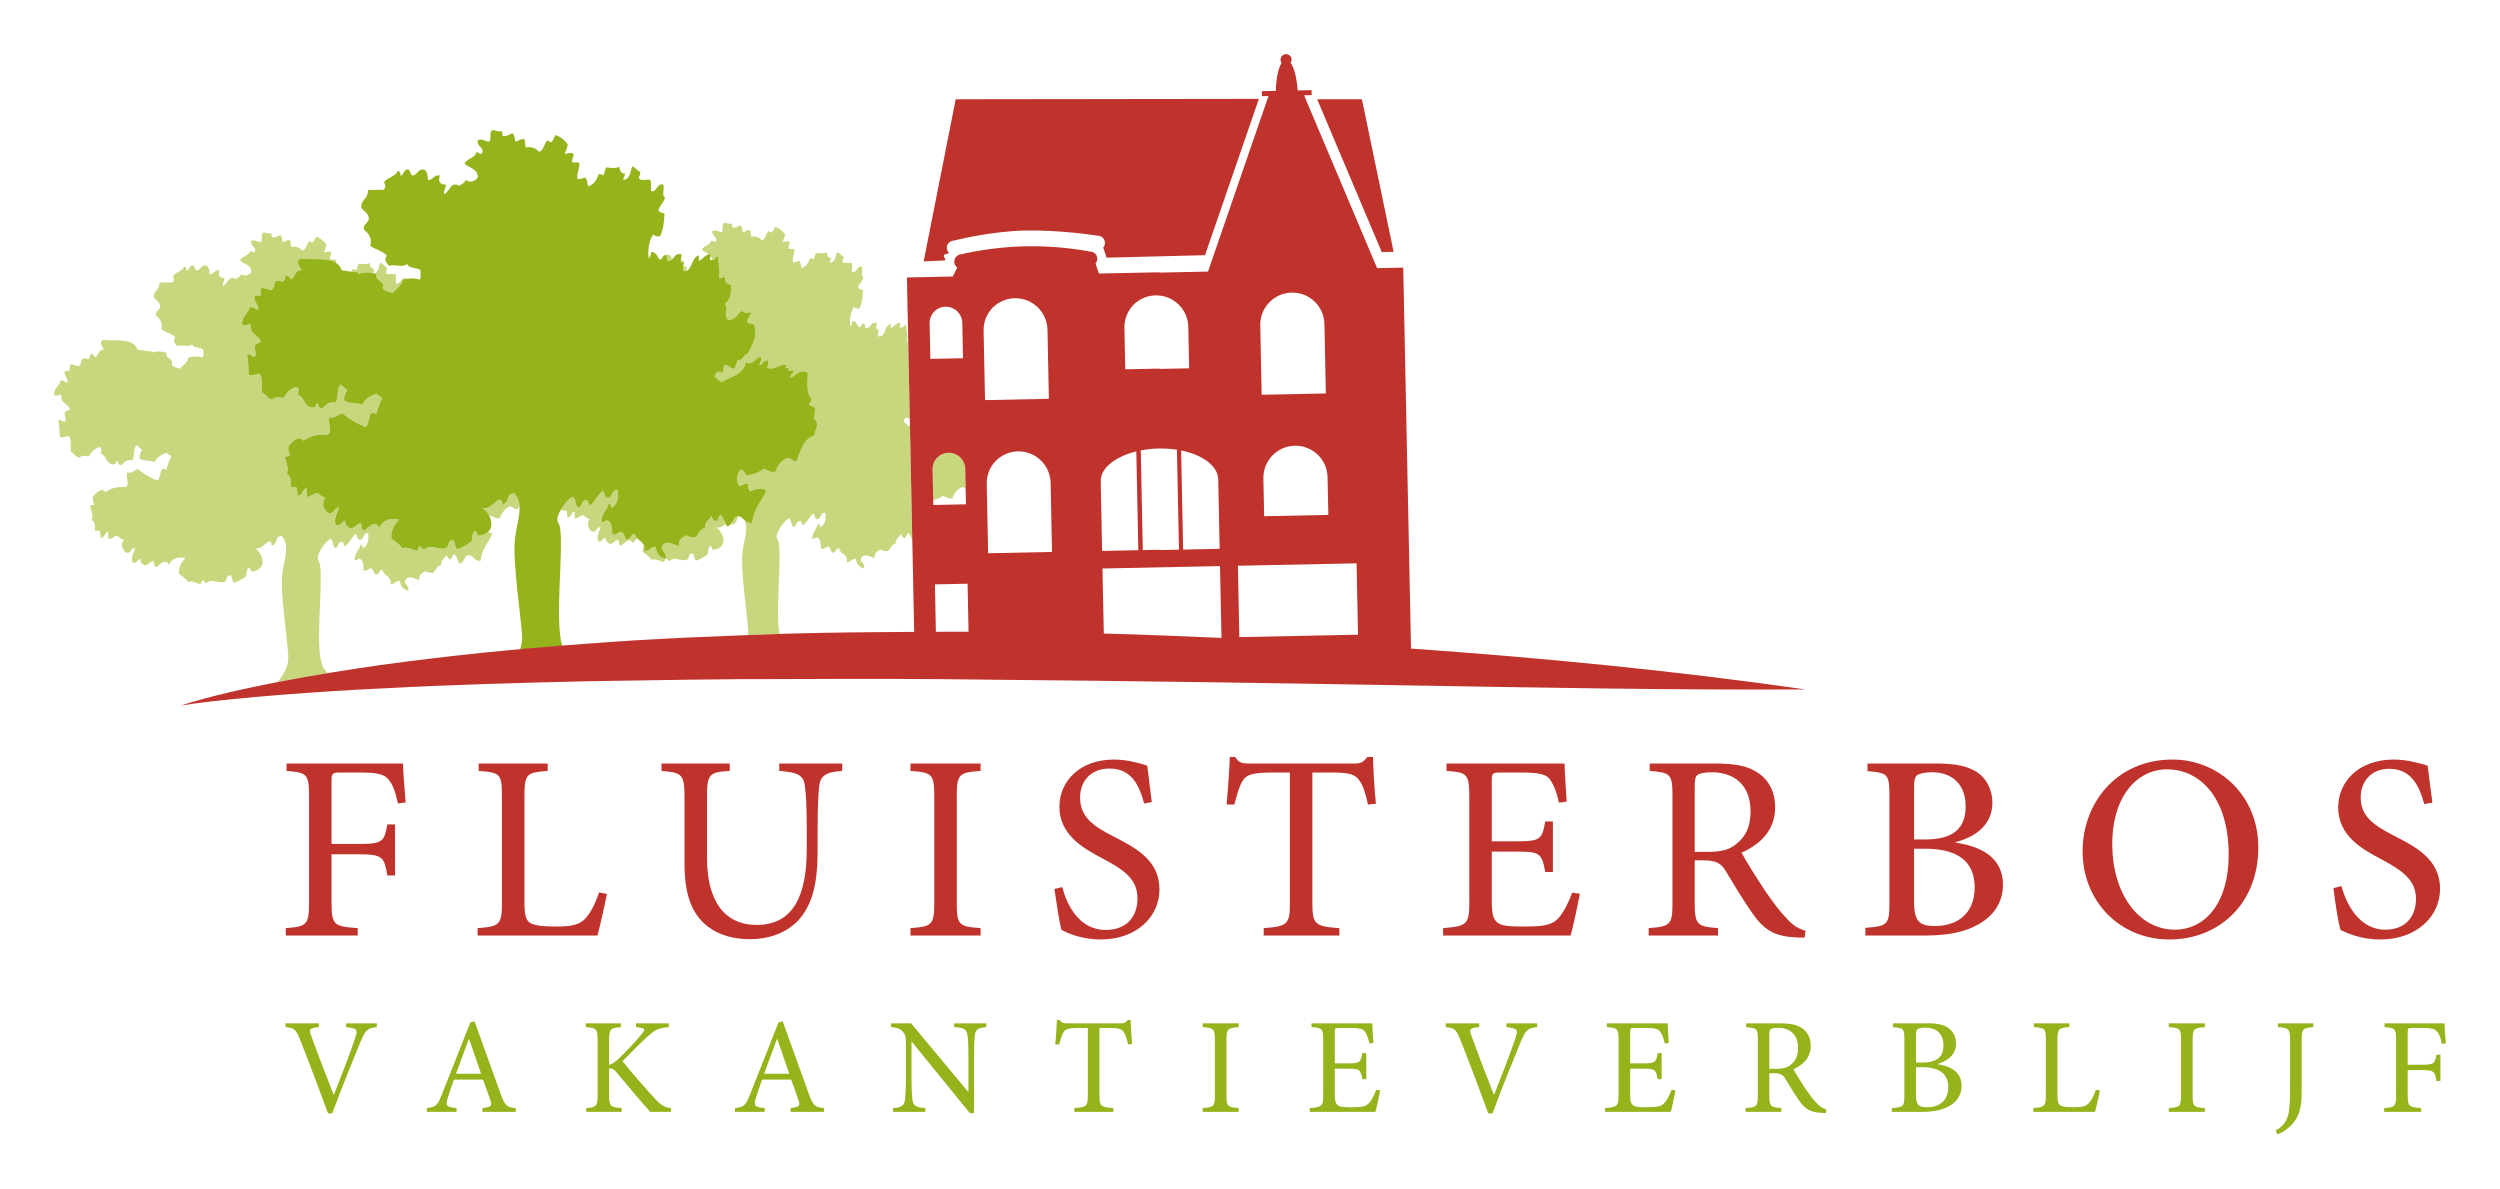<?xml version="1.0" encoding="UTF-8" standalone="no"?>
<!-- Created with Inkscape (http://www.inkscape.org/) -->

<svg
   xmlns:dc="http://purl.org/dc/elements/1.1/"
   xmlns:cc="http://creativecommons.org/ns#"
   xmlns:rdf="http://www.w3.org/1999/02/22-rdf-syntax-ns#"
   xmlns:svg="http://www.w3.org/2000/svg"
   xmlns="http://www.w3.org/2000/svg"
   xmlns:sodipodi="http://sodipodi.sourceforge.net/DTD/sodipodi-0.dtd"
   xmlns:inkscape="http://www.inkscape.org/namespaces/inkscape"
   id="svg3013"
   version="1.1"
   inkscape:version="0.48.4 r9939"
   width="461.753"
   height="219.521"
   xml:space="preserve"
   sodipodi:docname="logo-Fluisterbos-v2.pdf"><defs
     id="defs3017"><clipPath
       clipPathUnits="userSpaceOnUse"
       id="clipPath3027"><path
         d="m 0,0 595.276,0 0,841.89 L 0,841.89 0,0 z"
         id="path3029"
         inkscape:connector-curvature="0" /></clipPath><clipPath
       clipPathUnits="userSpaceOnUse"
       id="clipPath3087"><path
         d="m 154.124,424.106 15.491,0 0,-15.31 -15.491,0 0,15.31 z"
         id="path3089"
         inkscape:connector-curvature="0" /></clipPath><clipPath
       clipPathUnits="userSpaceOnUse"
       id="clipPath3103"><path
         d="m 175.008,424.408 15.149,0 0,-15.391 -15.149,0 0,15.391 z"
         id="path3105"
         inkscape:connector-curvature="0" /></clipPath><clipPath
       clipPathUnits="userSpaceOnUse"
       id="clipPath3119"><path
         d="m 198.489,424.106 14.606,0 0,-15.089 -14.606,0 0,15.089 z"
         id="path3121"
         inkscape:connector-curvature="0" /></clipPath><clipPath
       clipPathUnits="userSpaceOnUse"
       id="clipPath3135"><path
         d="m 220.541,424.408 15.15,0 0,-15.391 -15.15,0 0,15.391 z"
         id="path3137"
         inkscape:connector-curvature="0" /></clipPath><clipPath
       clipPathUnits="userSpaceOnUse"
       id="clipPath3151"><path
         d="m 243.6,424.106 16.075,0 0,-15.27 -16.075,0 0,15.27 z"
         id="path3153"
         inkscape:connector-curvature="0" /></clipPath><clipPath
       clipPathUnits="userSpaceOnUse"
       id="clipPath3167"><path
         d="m 267.867,424.609 13.356,0 0,-15.592 -13.356,0 0,15.592 z"
         id="path3169"
         inkscape:connector-curvature="0" /></clipPath><clipPath
       clipPathUnits="userSpaceOnUse"
       id="clipPath3183"><path
         d="m 289.636,424.106 7.336,0 0,-15.089 -7.336,0 0,15.089 z"
         id="path3185"
         inkscape:connector-curvature="0" /></clipPath><clipPath
       clipPathUnits="userSpaceOnUse"
       id="clipPath3199"><path
         d="m 305.465,424.106 12.411,0 0,-15.089 -12.411,0 0,15.089 z"
         id="path3201"
         inkscape:connector-curvature="0" /></clipPath><clipPath
       clipPathUnits="userSpaceOnUse"
       id="clipPath3215"><path
         d="m 325.563,424.106 15.492,0 0,-15.31 -15.492,0 0,15.31 z"
         id="path3217"
         inkscape:connector-curvature="0" /></clipPath><clipPath
       clipPathUnits="userSpaceOnUse"
       id="clipPath3231"><path
         d="m 349.105,424.106 12.411,0 0,-15.089 -12.411,0 0,15.089 z"
         id="path3233"
         inkscape:connector-curvature="0" /></clipPath><clipPath
       clipPathUnits="userSpaceOnUse"
       id="clipPath3247"><path
         d="m 369.868,424.106 13.941,0 0,-15.25 -13.941,0 0,15.25 z"
         id="path3249"
         inkscape:connector-curvature="0" /></clipPath><clipPath
       clipPathUnits="userSpaceOnUse"
       id="clipPath3263"><path
         d="m 391.476,424.106 12.31,0 0,-15.089 -12.31,0 0,15.089 z"
         id="path3265"
         inkscape:connector-curvature="0" /></clipPath><clipPath
       clipPathUnits="userSpaceOnUse"
       id="clipPath3279"><path
         d="m 412.38,424.106 11.848,0 0,-15.089 -11.848,0 0,15.089 z"
         id="path3281"
         inkscape:connector-curvature="0" /></clipPath><clipPath
       clipPathUnits="userSpaceOnUse"
       id="clipPath3295"><path
         d="m 432.398,424.106 7.336,0 0,-15.089 -7.336,0 0,15.089 z"
         id="path3297"
         inkscape:connector-curvature="0" /></clipPath><clipPath
       clipPathUnits="userSpaceOnUse"
       id="clipPath3311"><path
         d="m 448.186,424.106 7.558,0 0,-18.411 -7.558,0 0,18.411 z"
         id="path3313"
         inkscape:connector-curvature="0" /></clipPath><clipPath
       clipPathUnits="userSpaceOnUse"
       id="clipPath3327"><path
         d="m 464.217,424.106 11.122,0 0,-15.089 -11.122,0 0,15.089 z"
         id="path3329"
         inkscape:connector-curvature="0" /></clipPath><clipPath
       clipPathUnits="userSpaceOnUse"
       id="clipPath3347"><path
         d="m 138.589,567.312 242.14,0 0,-98.262 -242.14,0 0,98.262 z"
         id="path3349"
         inkscape:connector-curvature="0" /></clipPath></defs><sodipodi:namedview
     pagecolor="#ffffff"
     bordercolor="#666666"
     borderopacity="1"
     objecttolerance="10"
     gridtolerance="10"
     guidetolerance="10"
     inkscape:pageopacity="0"
     inkscape:pageshadow="2"
     inkscape:window-width="1680"
     inkscape:window-height="1022"
     id="namedview3015"
     showgrid="false"
     fit-margin-top="10"
     fit-margin-left="10"
     fit-margin-right="10"
     fit-margin-bottom="10"
     inkscape:zoom="0.80960692"
     inkscape:cx="230.87689"
     inkscape:cy="27.812976"
     inkscape:window-x="1600"
     inkscape:window-y="0"
     inkscape:window-maximized="1"
     inkscape:current-layer="g3021" /><g
     id="g3021"
     inkscape:groupmode="layer"
     inkscape:label="logo-Fluisterbos-v2"
     transform="matrix(1.25,0,0,-1.25,-141.171,717.889)"><g
       id="g3023"><g
         id="g3025"
         clip-path="url(#clipPath3027)"><g
           id="g3031"
           transform="translate(246.863,526.389)"><path
             d="m 0,0 c -0.382,-0.096 -0.387,-0.567 -0.951,-0.485 -0.161,0.202 0.195,0.444 -0.005,0.718 -0.664,-0.058 -0.831,-0.602 -1.346,-0.804 -0.004,0.209 -0.004,0.423 -0.006,0.635 -1.002,-0.209 -0.711,-2.072 -1.894,-1.843 -0.041,0.432 0.136,0.653 0.07,1.112 -0.026,0.263 -0.243,-0.312 -0.318,-0.003 -0.065,0.38 0.12,0.514 0.075,0.877 -1.039,0.204 -0.799,-0.849 -1.665,-0.807 -0.106,0.187 -0.039,0.548 -0.164,0.712 -0.482,0.053 -0.379,-0.469 -0.714,-0.562 -0.402,0.259 -0.413,0.914 -1.04,0.946 -0.094,-0.303 -0.149,-0.641 -0.311,-0.874 -0.175,1.043 0.037,2.304 0.533,2.943 0.167,-0.178 0.418,-0.272 0.799,-0.232 0.391,0.692 0.468,1.697 0.534,2.712 -0.258,0.135 -0.674,0.111 -0.718,0.468 0.201,0.54 0.634,0.847 0.783,1.439 -0.477,0.293 0.021,1.087 -0.25,1.589 -0.802,0.078 -0.73,-1.034 -1.426,-0.807 -0.042,0.437 0.079,1.043 -0.089,1.351 -0.47,0.058 -1.237,-0.188 -1.353,0.228 0.022,0.264 0.227,0.354 0.151,0.716 -0.384,0.146 -0.517,0.544 -0.958,0.629 -0.214,-0.658 -0.25,-1.487 -1.022,-1.597 -0.071,0.388 0.225,0.41 0.153,0.794 -0.371,-0.136 -0.623,0.327 -0.643,0.794 -0.398,-0.252 -1.069,-0.146 -1.59,-0.094 -0.096,-0.325 -0.2,-0.642 -0.309,-0.957 -0.175,0.065 -0.273,0.204 -0.559,0.156 -0.254,-0.646 -0.54,-1.256 -1.261,-1.439 -0.113,0.337 -0.101,0.801 -0.327,1.028 -0.365,-0.008 -0.512,-0.233 -0.953,-0.164 -0.103,0.768 0.322,1.405 0.225,1.91 -0.331,0.192 -0.669,-0.109 -0.876,0.152 -0.012,0.359 0.299,0.713 0.152,0.955 -0.296,0.216 -0.665,-0.045 -1.036,-0.008 0.185,0.317 0.308,0.696 0.39,1.118 -0.387,0.462 -0.813,0.883 -1.439,1.1 -0.235,-0.268 -0.284,-0.721 -0.63,-0.88 -0.119,0.094 -0.196,0.232 -0.4,0.235 -0.353,-0.414 -0.4,-1.129 -0.943,-1.358 -0.356,0.362 -0.764,0.669 -1.596,0.546 -0.12,0.251 -0.045,0.7 -0.166,0.951 -0.581,0.125 -0.617,-0.286 -1.112,-0.244 0.009,0.409 -0.108,0.689 -0.246,0.95 -0.477,-0.033 -0.621,-0.387 -1.189,-0.328 -0.111,0.156 -0.081,0.456 -0.165,0.638 -0.382,-0.206 -0.677,0.092 -1.112,0.067 -0.42,-0.167 -0.038,-1.118 -0.389,-1.352 -0.484,-0.02 -0.862,0.429 -1.355,0.146 -0.145,-0.791 0.895,-0.801 0.49,-1.585 -0.361,-0.102 -0.313,0.215 -0.639,0.155 -0.204,-0.717 -1.16,-0.697 -1.418,-1.365 0.312,-0.26 0.725,-0.415 1.059,-0.653 0.064,0.015 0.11,0.047 0.183,0.054 0.073,-0.099 0.08,-0.194 0.068,-0.287 0.129,-0.147 0.217,-0.337 0.255,-0.577 0.387,0.096 0.481,0.478 0.864,0.577 -0.093,-0.987 0.354,-2.157 0.123,-3.257 0.107,-0.165 0.467,0.25 0.887,0.104 -0.112,-0.808 0.45,-0.934 0.898,-1.176 0.062,-1.223 -0.152,-2.196 -0.966,-2.77 0.66,-0.445 -0.338,-1.959 0.609,-2.362 1.011,0.085 1.302,0.873 1.865,1.396 0.423,-0.336 0.87,-0.487 1.481,-0.186 -0.161,-1.096 -1.537,-1.522 0.41,-1.874 0.557,-2.022 -0.339,-2.99 -0.954,-4.346 -0.748,-0.045 -0.561,-1.013 -1.474,-0.899 -0.151,-0.435 -0.283,-0.896 -0.482,-1.287 -0.661,-0.009 -0.768,0.544 -1.386,0.584 -0.365,-0.165 -0.095,-0.952 -0.385,-1.19 -0.226,0.07 -0.506,0.085 -0.693,0.192 -0.246,-0.148 -0.341,-0.445 -0.487,-0.694 0.3,-0.324 0.665,-0.583 0.993,-0.879 1.364,0.841 3.349,1.076 3.627,2.985 1.131,-0.743 1.42,0.904 2.264,0.71 0.078,-0.565 -0.174,-0.805 -0.287,-1.185 0.677,-0.013 0.473,0.838 1.278,0.701 0.231,-0.303 0.002,-0.803 -0.092,-1.087 1.142,-0.423 1.636,0.597 2.861,0.414 0.015,-0.244 -0.156,-0.303 -0.196,-0.491 0.325,0.167 0.608,0.128 0.497,-0.393 0.31,-0.046 0.346,0.178 0.689,0.104 0.135,-0.622 -0.522,-0.466 -0.385,-1.089 0.539,0.117 1.434,1.462 2.557,0.711 -0.076,-1.228 -0.265,-3.113 0.526,-3.842 0.107,-0.498 -0.289,-0.502 -0.39,-0.793 0.135,-0.327 0.642,-0.277 0.893,-0.487 0.081,-0.668 -0.128,-1.052 -0.088,-1.676 0.853,-0.794 0.113,-1.439 0.019,-2.466 -1.672,-0.477 -2.019,-2.256 -2.634,-3.771 -0.673,-0.088 -0.765,0.419 -1.286,0.482 -0.975,-0.343 -1.525,-1.107 -1.858,-2.086 -0.82,-0.101 -1.153,0.289 -1.682,0.479 -0.716,-0.501 -1.518,-0.92 -2.656,-1.004 -0.091,0.435 -0.346,0.708 -0.697,0.883 -0.652,-0.341 -0.781,-1.853 -0.277,-2.47 0.438,0.124 0.656,0.464 1.28,0.405 -0.074,-0.569 0.13,-0.863 0.304,-1.181 0.558,0.258 1.834,0.732 2.367,0.118 -0.64,-1.623 -1.87,-2.665 -2.035,-4.754 -0.541,-0.072 -0.845,0.137 -1.105,0.373 0.534,-1.377 -0.236,-3.266 -0.371,-4.951 -0.222,-2.797 0.731,-9.042 0.876,-11.285 0.018,-0.284 -0.041,-0.5 -0.067,-0.744 1.561,0.058 3.122,0.129 4.684,0.184 -0.615,3.436 0.303,10.779 -0.097,13.398 -0.052,0.35 -0.343,0.692 -0.324,1.03 0.037,0.779 1.214,2.432 1.807,2.642 0.52,-0.168 0.194,-1.196 0.804,-1.268 0.356,0.231 0.265,0.899 0.87,0.88 0.276,-0.066 0.148,-0.542 0.403,-0.63 0.671,0.442 0.912,1.313 1.576,1.759 0.188,-0.29 0.129,-0.831 0.563,-0.871 0.616,0.104 0.392,1.039 1.187,0.964 0.08,-1.05 -0.11,-1.836 -0.778,-2.152 -0.046,0.221 0.002,0.536 -0.323,0.476 -0.218,-0.787 -0.85,-1.164 -0.857,-2.156 0.386,-0.066 0.406,0.229 0.793,0.163 0.443,-0.267 0.513,-0.922 0.49,-1.662 0.556,-0.103 0.637,0.267 1.032,0.323 0.403,-0.094 0.364,-0.642 0.642,-0.869 0.655,-0.09 0.442,0.674 1.029,0.643 0.131,-0.934 1.33,-0.783 1.129,-2.054 0.653,-0.041 0.68,0.537 1.348,0.48 0.085,-0.79 0.507,-1.245 1.206,-1.419 0.129,0.748 -0.424,0.801 -0.489,1.348 0.357,1.052 1.282,0.388 2.067,0.174 -0.114,0.824 0.398,1.032 0.863,1.28 0.286,-0.165 0.621,-0.277 1.117,-0.231 0.353,0.39 0.499,0.985 1.105,1.122 -0.04,0.779 0.563,0.922 0.784,1.443 0.058,-0.346 0.226,-0.573 0.561,-0.633 0.292,0.133 0.211,0.634 0.55,0.72 0.278,-0.236 0.408,-0.619 0.56,-0.979 L 0.53,-14.942 c -0.057,-0.032 -0.123,-0.055 -0.178,-0.089 -0.264,0.239 -0.558,0.449 -0.799,0.715 0.116,0.197 0.194,0.437 0.392,0.557 0.151,-0.086 0.377,-0.099 0.559,-0.154 0.003,10e-4 0.002,0.006 0.005,0.008 L 0.278,-2.597 C 0.208,-2.624 0.129,-2.667 0.099,-2.622 0.284,-1.739 -0.076,-0.796 0,0 m -29.759,-30.073 c -0.753,-0.177 -0.931,-0.912 -1.371,-1.392 -0.617,-0.064 -1.03,0.078 -1.383,0.284 -0.58,-0.313 -1.215,-0.567 -1.074,-1.588 -0.974,0.265 -2.121,1.089 -2.564,-0.215 0.077,-0.657 0.699,-0.759 0.604,-1.593 0.01,0.005 0.008,0.023 0.021,0.026 0.157,-0.163 0.251,-0.386 0.562,-0.394 0.79,0.768 1.859,-0.311 2.702,0.26 0.162,0.366 0.115,0.936 0.788,0.799 0.022,-0.273 0.128,-0.789 0.406,-1.03 0.661,0.194 1.155,0.546 1.663,0.888 0.173,0.409 0.034,1.123 0.466,1.276 0.234,-0.111 0.131,-0.562 0.482,-0.552 2.289,0.349 1.415,2.683 0.295,3.342 0.687,-0.201 1.072,0.168 1.472,0.515 -0.2,0.462 -0.359,0.964 -0.716,1.264 -0.424,-0.106 -0.323,-0.726 -0.684,-0.892 -0.415,0.076 -0.624,0.361 -0.697,0.785 -0.275,-0.643 -1.024,-0.819 -0.972,-1.783 m -2.827,37.962 c 0.068,0.187 0.146,0.363 0.149,0.608 -0.215,-0.006 -0.382,0.037 -0.516,0.112 -0.04,-0.222 -0.085,-0.439 -0.059,-0.725 0.165,-0.032 0.302,-0.022 0.426,0.005 m -0.622,1.27 c 0.009,0.155 0.005,0.324 0.047,0.45 -0.056,0.005 -0.086,-0.015 -0.135,-0.017 -0.015,-0.102 -0.046,-0.188 -0.022,-0.328 0.026,-0.108 0.066,-0.123 0.11,-0.105 m -2.084,0.19 c 0.31,-0.015 0.498,0.09 0.65,0.23 -0.051,0.258 -0.134,0.483 -0.274,0.651 -0.263,0.111 -0.433,0.076 -0.579,-0.001 0.154,-0.207 0.072,-0.654 0.203,-0.88 m -1.086,0.186 c 0.105,0.03 0.175,0.095 0.231,0.173 -0.083,-0.052 -0.16,-0.112 -0.275,-0.123 -0.287,0.109 -0.2,0.594 -0.482,0.708 -0.029,0.004 -0.037,-0.012 -0.062,-0.011 0.183,-0.261 0.318,-0.572 0.588,-0.747 m -0.661,-42.428 c -0.829,0.067 -0.862,-0.651 -1.672,-0.607 0.06,0.382 0.011,0.652 -0.088,0.872 -0.098,-0.286 -0.168,-0.6 -0.154,-0.997 0.44,-0.381 1.003,-0.638 1.283,-1.181 0.732,0.247 1.281,-0.289 1.83,-0.306 0.098,0.143 0.121,0.362 0.246,0.479 -0.828,0.231 -1.341,0.777 -1.445,1.74 m -1.018,42.514 c 0.067,0.095 0.105,0.219 0.149,0.337 -0.031,0.068 -0.111,0.087 -0.182,0.115 0.012,-0.151 0.009,-0.307 0.033,-0.452 m -2.337,-41.984 c 0.174,0.322 0.399,0.541 0.651,0.713 -0.179,0.179 -0.325,0.39 -0.369,0.707 -0.731,0.031 -0.466,-0.911 -1.275,-0.799 -0.346,0.28 -0.298,0.958 -0.798,1.078 -0.49,-0.073 -0.587,-0.532 -1.281,-0.405 0.028,0.925 -0.059,1.729 -0.608,2.069 -0.48,0.081 -0.505,-0.286 -0.983,-0.206 0.01,1.23 0.793,1.698 1.064,2.673 0.403,0.078 0.343,-0.316 0.399,-0.589 0.829,0.392 1.065,1.362 0.966,2.671 -0.987,0.09 -0.708,-1.066 -1.472,-1.198 -0.538,0.05 -0.466,0.72 -0.697,1.081 -0.826,-0.557 -1.124,-1.632 -1.958,-2.187 -0.315,0.111 -0.156,0.707 -0.499,0.788 -0.751,0.022 -0.636,-0.807 -1.077,-1.094 -0.759,0.092 -0.353,1.364 -0.998,1.571 -0.436,-0.154 -1.098,-0.934 -1.597,-1.744 -0.002,-0.094 -0.003,-0.188 -0.004,-0.281 0.249,-0.014 0.583,0.06 0.719,-0.071 0.054,-0.29 0.112,-0.576 0.086,-0.955 0.662,0.006 0.548,0.774 1.104,0.886 0.004,-0.346 0.005,-0.691 0.009,-1.038 0.556,0.034 0.763,0.409 1.27,0.49 0.272,-0.257 0.583,-0.477 0.958,-0.629 -0.572,-0.554 -0.18,-1.552 0.412,-1.826 0.644,-0.007 0.604,0.669 1.188,0.725 -0.099,-0.659 -0.774,-1.441 -0.302,-2.15 0.606,-0.071 0.585,0.475 1.028,0.563 0,-0.534 0.334,-0.727 0.645,-0.948 0.548,0.092 0.713,0.561 1.267,0.647 0.064,-0.363 0.031,-0.827 0.405,-0.874 0.441,0.364 1.306,1.338 1.747,0.332 m 48.691,8.329 c 0.204,-0.027 0.327,-0.137 0.461,-0.234 l -0.058,2.9 c -0.028,1.345 -1.141,2.415 -2.485,2.389 -0.661,-0.015 -1.249,-0.295 -1.679,-0.729 -0.42,-0.449 -0.676,-1.051 -0.662,-1.714 l 0.091,-4.564 c 0.566,0.146 1.061,0.365 1.477,0.656 0.427,-0.155 0.693,-0.47 1.355,-0.387 0.27,0.789 0.713,1.402 1.5,1.683 m -33.998,-5.591 c 0.555,0.148 0.635,0.761 0.849,1.242 -0.033,0 -0.052,0.026 -0.087,0.021 -0.522,-0.055 -0.624,-0.499 -0.84,-0.898 0.047,-0.1 0.079,-0.215 0.078,-0.365"
             style="fill:#c8d67d;fill-opacity:1;fill-rule:nonzero;stroke:none"
             id="path3033"
             inkscape:connector-curvature="0" /></g><g
           id="g3035"
           transform="translate(189.426,499.084)"><path
             d="M 0,0 C 0.083,0.205 0.158,0.418 0.235,0.629 0.165,1.265 -0.032,1.851 -0.479,2.34 -0.792,2.386 -0.826,2.161 -1.17,2.237 -1.451,1.636 -1.537,0.835 -2.243,0.65 c 0.002,0.363 -0.155,0.573 -0.3,0.788 -1.012,-0.253 -1.421,-1.599 -2.756,-1.207 0.44,-0.257 0.833,-0.731 1.098,-1.262 0.053,0.035 0.117,0.059 0.168,0.095 0.443,-0.161 0.721,-0.487 1.404,-0.401 0.28,0.815 0.74,1.454 1.555,1.744 C -0.637,0.35 -0.563,-0.073 0,0 m -4.498,-3.427 c -0.28,-0.222 -0.634,-0.407 -1.163,-0.487 -0.437,-0.012 -0.311,0.544 -0.596,0.688 -0.536,-0.192 -0.367,-1.078 -0.58,-1.584 -0.63,-0.426 -1.246,-0.862 -2.064,-1.102 -0.344,0.297 -0.476,0.936 -0.503,1.277 -0.833,0.17 -0.776,-0.537 -0.979,-0.995 -1.044,-0.704 -2.369,0.636 -3.351,-0.319 -0.383,0.01 -0.501,0.285 -0.695,0.488 -0.284,-0.079 -0.243,-0.48 -0.389,-0.693 -0.683,0.02 -1.363,0.683 -2.272,0.374 -0.347,0.677 -1.044,0.999 -1.59,1.47 -0.049,1.354 0.544,2.074 1.163,2.772 -1.391,0.278 -2.35,-0.092 -2.951,-1.21 -0.549,1.252 -1.621,0.04 -2.167,-0.406 -0.465,0.055 -0.424,0.63 -0.502,1.077 -0.688,-0.103 -0.893,-0.685 -1.572,-0.801 -0.385,0.274 -0.8,0.515 -0.798,1.179 -0.551,-0.108 -0.528,-0.785 -1.277,-0.7 -0.585,0.881 0.251,1.851 0.374,2.666 -0.725,-0.069 -0.674,-0.904 -1.473,-0.901 -0.734,0.344 -1.222,1.578 -0.512,2.267 -0.464,0.189 -0.85,0.462 -1.19,0.779 -0.628,-0.1 -0.885,-0.562 -1.573,-0.603 -0.003,0.427 -0.006,0.856 -0.01,1.282 -0.691,-0.133 -0.55,-1.089 -1.373,-1.096 0.036,0.467 -0.038,0.824 -0.108,1.184 -0.164,0.164 -0.58,0.075 -0.888,0.092 0.005,0.832 0.106,1.763 -0.607,1.87 0.453,0.825 -0.115,1.71 -0.217,2.563 0.131,0.165 0.559,0.038 0.689,0.201 -0.132,0.398 -0.262,0.797 -0.207,1.382 0.392,0.493 0.829,0.943 1.47,1.195 0.37,-0.023 0.635,-0.15 0.791,-0.391 0.788,0.698 1.978,0.993 3.545,0.914 0.784,0.469 -0.074,1.709 0.277,2.571 1.007,-0.177 1.218,0.43 1.87,0.605 1.031,-0.81 2.132,-1.548 3.47,-2.045 0.552,0.434 0.361,1.604 0.872,2.08 0.352,0.057 0.476,-0.112 0.691,-0.19 0.26,0.784 0.411,1.681 0.87,2.272 -0.079,0.451 -0.672,0.377 -0.795,0.785 -0.935,-0.353 -1.789,-0.787 -2.158,-1.697 -0.709,0.408 -2.049,0.174 -2.669,0.67 -0.043,0.7 0.209,1.102 0.483,1.487 -0.333,0.292 -0.643,0.606 -0.994,0.879 -0.63,-0.521 -0.257,-2.032 -0.768,-2.67 -1.229,0.231 -1.397,-0.583 -2.064,-0.901 -0.29,0.135 -0.525,0.327 -0.501,0.784 -0.432,0.065 -0.205,-0.517 -0.49,-0.597 -1.646,-0.215 -1.39,1.504 -2.479,1.855 0.066,0.363 0.164,0.752 -0.008,1.085 -0.115,-0.017 -0.176,0.02 -0.199,0.099 -0.987,-0.235 -1.497,-0.942 -1.961,-1.694 -0.652,0.261 -1.249,0.204 -1.675,-0.208 -0.66,0.189 -0.933,0.773 -1.487,1.072 -0.049,0.98 0.139,2.197 -0.317,2.762 -0.583,-0.014 -0.895,-0.295 -1.578,-0.212 -0.192,0.931 -0.048,2.207 -0.318,3.058 0.583,0.095 0.718,-0.264 1.088,-0.389 0.48,0.351 -0.077,1.117 0.085,1.778 0.229,0.233 0.638,0.287 0.883,0.501 -0.304,1.048 -1.693,0.998 -1.499,2.553 -0.168,0.154 -0.935,-0.332 -1.283,-0.008 -0.04,1.277 0.931,1.564 1.163,2.573 0.577,0.053 0.713,-0.34 1.188,-0.386 0.241,0.675 -0.785,1.234 -0.41,2.068 0.263,0.003 0.527,0.005 0.788,0.007 -0.012,0.405 -0.025,0.809 0.091,1.084 0.666,0.115 0.947,-0.164 1.385,-0.283 0.643,0.115 0.456,1.052 0.876,1.385 0.377,0.021 0.719,0.004 0.889,-0.189 0.306,0.189 0.378,0.608 0.486,0.99 0.521,0.034 0.525,-0.46 0.891,-0.583 0.467,0.486 0.543,1.356 1.471,1.393 -0.343,0.468 -0.933,1.214 -0.21,1.672 1.812,-0.212 3.997,0.172 5.268,-0.652 0.03,0.16 0.044,0.311 0.017,0.452 -0.342,0.197 -0.694,-0.115 -0.909,0.159 -0.011,0.369 0.311,0.736 0.157,0.986 -0.307,0.222 -0.69,-0.044 -1.071,-0.005 0.193,0.328 0.32,0.722 0.402,1.157 -0.398,0.479 -0.844,0.919 -1.492,1.143 -0.244,-0.28 -0.293,-0.747 -0.654,-0.913 -0.122,0.094 -0.203,0.237 -0.414,0.244 -0.366,-0.433 -0.414,-1.178 -0.978,-1.41 -0.367,0.374 -0.791,0.69 -1.652,0.563 -0.127,0.262 -0.05,0.731 -0.175,0.988 -0.603,0.134 -0.638,-0.296 -1.15,-0.254 0.008,0.426 -0.112,0.72 -0.256,0.987 -0.495,-0.032 -0.645,-0.399 -1.235,-0.338 -0.113,0.161 -0.081,0.468 -0.17,0.658 -0.395,-0.213 -0.7,0.1 -1.155,0.075 -0.433,-0.174 -0.036,-1.164 -0.401,-1.406 -0.501,-0.018 -0.894,0.45 -1.403,0.155 -0.151,-0.821 0.927,-0.832 0.507,-1.647 -0.374,-0.103 -0.325,0.222 -0.66,0.16 -0.214,-0.743 -1.205,-0.722 -1.472,-1.413 0.598,-0.498 1.596,-0.593 1.661,-1.636 -0.207,-0.476 -1.04,-0.792 -1.483,-0.342 -0.165,-0.381 -0.526,-0.573 -0.901,-0.748 -0.082,0.169 -0.318,0.173 -0.578,0.157 -0.585,-0.213 -0.634,-0.958 -1.227,-1.162 -0.055,0.519 0.231,0.701 0.238,1.155 -0.423,-0.011 -0.685,0.137 -0.828,0.41 -0.028,0.301 0.009,0.537 0.078,0.743 -0.767,0.07 -0.812,-0.57 -1.48,-0.591 0.026,0.553 -0.102,0.949 -0.341,1.236 -0.863,0.364 -0.882,-0.606 -1.561,-0.671 -0.298,0.11 -0.209,0.618 -0.499,0.737 -0.687,0.102 -0.467,-0.688 -0.986,-0.749 0,0.302 -0.041,0.565 -0.335,0.573 -0.314,-0.728 -1.315,-0.776 -1.719,-1.417 0.226,-0.185 0.238,-0.812 -0.075,-0.905 -0.634,-0.004 -1.265,-0.01 -1.897,-0.016 0.111,-1.117 -0.91,-1.121 -0.806,-2.234 0.432,-0.478 0.986,-0.746 0.916,-1.393 -0.046,-0.437 -0.83,-0.68 -0.567,-1.324 0.542,-0.35 1.023,-1.067 0.758,-1.971 0.647,-0.453 1.581,-0.611 2.071,-1.222 -0.491,-0.336 -0.021,-0.965 0.255,-1.236 0.659,0.261 1.769,-0.282 2.225,0.266 0.179,-0.652 1.235,-0.409 1.655,-0.814 -0.037,-0.401 0.124,-0.994 -0.156,-1.154 -0.551,0.265 -1.485,0.155 -2.061,-0.017 -0.124,-0.834 -0.845,-1.078 -1.224,-1.661 -0.411,0.221 -1.055,0.206 -1.242,0.652 0.084,0.235 0.083,0.345 -0.004,0.579 -0.276,0.358 -0.875,0.384 -0.752,1.149 -0.718,0.198 -1.566,0.325 -2.225,-0.019 -0.008,0.131 0.009,0.286 -0.167,0.246 -0.729,-0.018 -1.243,0.179 -1.898,0.234 -0.666,1.837 -3.164,1.214 -5.123,1.444 -0.604,-0.382 -0.112,-1.007 0.175,-1.4 -0.776,-0.026 -0.838,-0.757 -1.227,-1.165 -0.306,0.105 -0.311,0.516 -0.746,0.492 -0.09,-0.322 -0.153,-0.672 -0.406,-0.826 -0.144,0.155 -0.429,0.173 -0.743,0.154 -0.352,-0.279 -0.194,-1.059 -0.735,-1.156 -0.365,0.096 -0.599,0.329 -1.156,0.236 -0.097,-0.235 -0.086,-0.568 -0.075,-0.905 -0.219,-0.007 -0.44,-0.005 -0.659,-0.007 -0.311,-0.698 0.543,-1.166 0.341,-1.733 -0.397,0.043 -0.508,0.371 -0.991,0.324 -0.194,-0.842 -1.006,-1.083 -0.974,-2.151 0.293,-0.268 0.934,0.141 1.073,0.01 -0.161,-1.302 1,-1.259 1.254,-2.135 -0.207,-0.178 -0.547,-0.221 -0.738,-0.418 -0.137,-0.55 0.331,-1.194 -0.071,-1.483 -0.309,0.101 -0.421,0.4 -0.911,0.32 0.227,-0.71 0.105,-1.774 0.269,-2.554 0.569,-0.073 0.828,0.166 1.315,0.177 0.383,-0.47 0.227,-1.492 0.268,-2.307 0.462,-0.251 0.691,-0.739 1.242,-0.897 0.356,0.343 0.854,0.39 1.402,0.173 0.386,0.629 0.812,1.219 1.637,1.416 0.019,-0.065 0.069,-0.094 0.166,-0.083 0.143,-0.277 0.062,-0.604 0.007,-0.904 0.912,-0.295 0.696,-1.735 2.073,-1.554 0.237,0.07 0.047,0.555 0.409,0.499 -0.022,-0.378 0.176,-0.54 0.417,-0.656 0.56,0.268 0.698,0.95 1.725,0.754 0.426,0.537 0.115,1.797 0.643,2.238 0.292,-0.234 0.554,-0.497 0.829,-0.742 -0.225,-0.318 -0.438,-0.655 -0.402,-1.24 0.518,-0.414 1.638,-0.22 2.23,-0.559 0.31,0.761 1.023,1.123 1.804,1.415 0.103,-0.334 0.6,-0.279 0.667,-0.652 -0.386,-0.497 -0.511,-1.246 -0.73,-1.903 -0.178,0.065 -0.28,0.211 -0.578,0.157 -0.425,-0.397 -0.268,-1.371 -0.729,-1.733 -1.117,0.415 -2.037,1.029 -2.9,1.707 -0.543,-0.149 -0.72,-0.653 -1.561,-0.505 -0.294,-0.722 0.423,-1.758 -0.229,-2.15 -1.314,0.067 -2.308,-0.184 -2.965,-0.762 -0.132,0.199 -0.353,0.309 -0.662,0.323 -0.536,-0.208 -0.9,-0.583 -1.231,-0.999 -0.045,-0.486 0.065,-0.819 0.175,-1.149 -0.108,-0.143 -0.467,-0.033 -0.576,-0.172 0.085,-0.709 0.559,-1.453 0.182,-2.141 0.595,-0.087 0.51,-0.867 0.506,-1.562 0.259,-0.017 0.605,0.059 0.744,-0.08 0.057,-0.299 0.119,-0.598 0.09,-0.988 0.688,0.005 0.57,0.804 1.147,0.917 0.002,-0.358 0.006,-0.713 0.007,-1.073 0.576,0.035 0.792,0.423 1.316,0.504 0.283,-0.261 0.607,-0.49 0.994,-0.65 -0.593,-0.578 -0.185,-1.608 0.427,-1.895 0.669,0.002 0.626,0.697 1.231,0.754 -0.102,-0.684 -0.8,-1.494 -0.312,-2.228 0.628,-0.071 0.608,0.493 1.068,0.584 0,-0.556 0.345,-0.758 0.667,-0.985 0.569,0.097 0.74,0.581 1.313,0.671 0.066,-0.38 0.032,-0.855 0.422,-0.907 0.455,0.379 1.352,1.391 1.809,0.346 0.503,0.931 1.305,1.244 2.466,1.009 -0.515,-0.583 -1.01,-1.189 -0.97,-2.316 0.455,-0.393 1.04,-0.662 1.328,-1.228 0.759,0.256 1.329,-0.297 1.898,-0.313 0.125,0.177 0.089,0.509 0.327,0.577 0.16,-0.168 0.261,-0.4 0.58,-0.407 0.822,0.798 1.929,-0.318 2.801,0.27 0.169,0.378 0.12,0.973 0.819,0.829 0.022,-0.286 0.133,-0.818 0.421,-1.067 0.683,0.197 1.197,0.564 1.723,0.921 0.18,0.422 0.037,1.165 0.486,1.323 0.239,-0.119 0.132,-0.588 0.496,-0.574 2.374,0.358 1.467,2.786 0.305,3.465 1.115,-0.327 1.458,0.797 2.301,1.007 0.122,-0.178 0.253,-0.355 0.251,-0.657 0.591,0.159 0.661,0.821 0.899,1.325 0.287,-0.063 0.316,0.128 0.577,0.088 1.309,-1.435 0.208,-3.795 0.043,-5.854 -0.231,-2.895 0.76,-9.374 0.909,-11.7 0.118,-1.848 -0.752,-2.796 -1.522,-4.015 0.088,0.017 0.176,0.036 0.264,0.053 2.351,0.46 4.711,0.868 7.074,1.253 -0.222,0.247 -0.445,0.492 -0.606,0.766 -1.402,2.395 -0.044,12.11 -0.523,15.252 -0.056,0.363 -0.357,0.719 -0.339,1.069 0.042,0.803 1.26,2.52 1.876,2.737 0.538,-0.175 0.2,-1.238 0.835,-1.315 0.368,0.239 0.272,0.935 0.898,0.917 0.288,-0.073 0.155,-0.567 0.419,-0.659 0.698,0.461 0.946,1.362 1.636,1.83 0.192,-0.304 0.134,-0.865 0.582,-0.905 0.638,0.108 0.405,1.074 1.232,1.002 0.083,-1.094 -0.116,-1.909 -0.808,-2.234 -0.049,0.228 0.002,0.558 -0.334,0.491 -0.228,-0.815 -0.88,-1.208 -0.89,-2.235 0.4,-0.066 0.422,0.24 0.822,0.173 0.459,-0.284 0.533,-0.958 0.508,-1.728 0.579,-0.105 0.661,0.276 1.07,0.34 0.42,-0.103 0.378,-0.669 0.667,-0.905 0.678,-0.095 0.457,0.697 1.066,0.67 0.136,-0.969 1.38,-0.813 1.172,-2.135 0.677,-0.037 0.703,0.561 1.397,0.505 0.09,-0.827 0.525,-1.294 1.251,-1.475 0.132,0.773 -0.442,0.828 -0.509,1.398 0.371,1.087 1.33,0.403 2.144,0.181 -0.118,0.853 0.413,1.066 0.897,1.325 0.295,-0.169 0.641,-0.287 1.156,-0.237 0.367,0.402 0.518,1.015 1.146,1.163 -0.044,0.806 0.581,0.954 0.812,1.489 0.062,-0.354 0.236,-0.593 0.583,-0.654 0.302,0.14 0.218,0.66 0.571,0.748 0.386,-0.329 0.474,-0.959 0.754,-1.396 0.863,0.187 0.589,1.168 1.309,1.247 0.734,0.079 0.795,-0.952 1.82,-0.81 0.137,1.747 1.165,2.616 1.7,3.969 -0.172,0.199 -0.445,0.239 -0.732,0.229 m -12.503,37.31 c 0.149,0.045 0.356,0.055 0.535,0.089 -0.014,0.068 -0.01,0.142 -0.043,0.203 -0.829,0.086 -0.755,-1.067 -1.475,-0.833 -0.045,0.452 0.082,1.079 -0.093,1.401 -0.486,0.06 -1.282,-0.194 -1.405,0.237 0.026,0.277 0.236,0.368 0.159,0.744 -0.401,0.148 -0.534,0.562 -0.993,0.651 -0.197,-0.603 -0.28,-1.319 -0.844,-1.561 0.102,-0.025 0.207,-0.044 0.305,-0.071 -0.15,-0.915 0.57,-0.946 0.899,-1.377 0.104,-0.278 0.105,-0.41 0.005,-0.689 0.224,-0.535 0.994,-0.514 1.485,-0.778 0.455,0.696 1.316,0.991 1.465,1.984 m -4.348,0.975 c 0.028,0.244 0.193,0.354 0.131,0.688 -0.384,-0.144 -0.646,0.335 -0.667,0.819 -0.411,-0.264 -1.11,-0.153 -1.647,-0.095 -0.1,-0.34 -0.209,-0.667 -0.323,-0.995 -0.178,0.067 -0.282,0.213 -0.578,0.162 -0.049,-0.123 -0.12,-0.223 -0.174,-0.34 0.281,-0.043 0.558,-0.089 0.889,-0.081 0.21,0.047 0.188,-0.139 0.2,-0.294 0.64,0.331 1.432,0.29 2.169,0.136"
             style="fill:#c8d67d;fill-opacity:1;fill-rule:nonzero;stroke:none"
             id="path3037"
             inkscape:connector-curvature="0" /></g><g
           id="g3039"
           transform="translate(171.739,455.589)"><path
             d="M 0,0 C -0.352,1.564 -0.587,2.345 -1.095,3.127 -1.76,4.223 -2.581,4.574 -5.552,4.574 l -2.972,0 c -1.173,0 -1.29,-0.118 -1.29,-1.251 l 0,-9.305 4.027,0 c 3.558,0 3.754,0.352 4.223,2.893 l 1.134,0 0,-7.546 -1.134,0 c -0.469,2.698 -0.665,3.128 -4.223,3.128 l -4.027,0 0,-7.077 c 0,-3.362 0.313,-3.597 3.871,-3.832 l 0,-1.094 -10.635,0 0,1.094 c 3.128,0.235 3.441,0.47 3.441,3.832 l 0,15.6 c 0,3.363 -0.313,3.558 -3.323,3.793 l 0,1.094 17.203,0 C 0.781,4.496 0.977,2.033 1.134,0.156 L 0,0 z"
             style="fill:#c0322c;fill-opacity:1;fill-rule:nonzero;stroke:none"
             id="path3041"
             inkscape:connector-curvature="0" /></g><g
           id="g3043"
           transform="translate(202.625,442.217)"><path
             d="m 0,0 c -0.235,-1.212 -1.056,-4.926 -1.408,-6.138 l -17.712,0 0,1.094 c 3.285,0.235 3.598,0.509 3.598,3.832 l 0,15.639 c 0,3.324 -0.235,3.519 -3.441,3.754 l 0,1.095 10.205,0 0,-1.095 c -3.089,-0.235 -3.441,-0.391 -3.441,-3.754 l 0,-15.444 c 0,-2.111 0.195,-2.893 0.899,-3.284 0.782,-0.429 2.112,-0.508 3.754,-0.508 2.15,0 3.48,0.195 4.379,1.212 0.703,0.782 1.407,2.033 1.994,3.832 L 0,0 z"
             style="fill:#c0322c;fill-opacity:1;fill-rule:nonzero;stroke:none"
             id="path3045"
             inkscape:connector-curvature="0" /></g><g
           id="g3047"
           transform="translate(237.382,460.399)"><path
             d="m 0,0 c -2.345,-0.157 -3.245,-0.665 -3.402,-2.307 -0.117,-1.056 -0.234,-2.737 -0.234,-6.334 l 0,-3.206 c 0,-4.614 -0.704,-7.938 -2.933,-10.322 -1.837,-1.876 -4.456,-2.698 -7.037,-2.698 -2.307,0 -4.535,0.547 -6.255,1.877 -2.347,1.799 -3.442,4.692 -3.442,9.306 l 0,9.735 c 0,3.519 -0.351,3.675 -3.401,3.949 l 0,1.094 10.088,0 0,-1.094 c -3.051,-0.195 -3.363,-0.43 -3.363,-3.949 l 0,-8.876 c 0,-6.294 2.502,-9.93 7.35,-9.93 5.631,0 7.39,4.73 7.39,11.182 l 0,2.932 c 0,3.597 -0.117,5.239 -0.274,6.451 -0.195,1.525 -1.016,1.995 -3.792,2.19 l 0,1.094 L 0,1.094 0,0 z"
             style="fill:#c0322c;fill-opacity:1;fill-rule:nonzero;stroke:none"
             id="path3049"
             inkscape:connector-curvature="0" /></g><g
           id="g3051"
           transform="translate(247.468,436.079)"><path
             d="m 0,0 0,1.094 c 3.206,0.235 3.519,0.47 3.519,3.794 l 0,15.638 C 3.519,23.85 3.206,24.085 0,24.32 l 0,1.094 10.361,0 0,-1.094 C 7.155,24.085 6.842,23.85 6.842,20.526 l 0,-15.638 c 0,-3.363 0.313,-3.559 3.519,-3.794 L 10.361,0 0,0 z"
             style="fill:#c0322c;fill-opacity:1;fill-rule:nonzero;stroke:none"
             id="path3053"
             inkscape:connector-curvature="0" /></g><g
           id="g3055"
           transform="translate(281.991,455.589)"><path
             d="m 0,0 c -0.665,2.463 -1.721,5.161 -5.122,5.161 -3.011,0 -4.34,-2.151 -4.34,-4.262 0,-2.854 1.876,-4.223 4.965,-5.787 3.089,-1.603 6.764,-3.401 6.764,-7.819 0,-4.106 -3.479,-7.39 -8.679,-7.39 -1.603,0 -2.894,0.312 -3.832,0.587 -0.978,0.312 -1.564,0.625 -1.955,0.821 -0.274,0.82 -0.782,4.183 -1.056,6.059 l 1.173,0.275 c 0.587,-2.386 2.346,-6.334 6.413,-6.334 2.971,0 4.691,1.837 4.691,4.691 0,2.893 -2.15,4.262 -5.082,5.826 -2.503,1.369 -6.451,3.284 -6.451,7.702 0,3.754 3.01,6.96 8.054,6.96 1.798,0 3.44,-0.43 4.926,-0.899 C 0.625,4.223 0.821,2.658 1.134,0.195 L 0,0 z"
             style="fill:#c0322c;fill-opacity:1;fill-rule:nonzero;stroke:none"
             id="path3057"
             inkscape:connector-curvature="0" /></g><g
           id="g3059"
           transform="translate(315.067,455.432)"><path
             d="m 0,0 c -0.391,1.878 -0.782,2.855 -1.212,3.48 -0.665,0.938 -1.29,1.252 -4.262,1.252 l -2.737,0 0,-19.276 c 0,-3.089 0.313,-3.48 3.988,-3.715 l 0,-1.094 -11.182,0 0,1.094 c 3.558,0.235 3.871,0.626 3.871,3.715 l 0,19.276 -2.424,0 c -3.246,0 -4.027,-0.352 -4.536,-1.213 C -18.963,2.855 -19.276,1.721 -19.745,0 l -1.133,0 c 0.195,2.346 0.391,4.888 0.469,7.038 l 0.782,0 c 0.547,-0.899 1.055,-0.977 2.15,-0.977 l 15.444,0 c 1.055,0 1.368,0.235 1.954,0.977 l 0.822,0 C 0.782,5.239 0.938,2.385 1.173,0.118 L 0,0 z"
             style="fill:#c0322c;fill-opacity:1;fill-rule:nonzero;stroke:none"
             id="path3061"
             inkscape:connector-curvature="0" /></g><g
           id="g3063"
           transform="translate(346.383,442.257)"><path
             d="m 0,0 c -0.234,-1.29 -1.016,-4.965 -1.369,-6.178 l -18.845,0 0,1.095 c 3.558,0.274 3.871,0.586 3.871,3.793 l 0,15.561 c 0,3.48 -0.313,3.636 -3.362,3.871 l 0,1.094 17.438,0 c 0,-0.977 0.195,-3.636 0.313,-5.63 L -3.089,13.45 c -0.352,1.642 -0.743,2.502 -1.251,3.323 -0.547,0.86 -1.603,1.134 -4.418,1.134 l -2.971,0 c -1.212,0 -1.291,-0.118 -1.291,-1.252 l 0,-8.913 3.675,0 c 3.558,0 3.754,0.312 4.223,2.931 l 1.134,0 0,-7.467 -1.134,0 C -5.63,5.982 -5.903,6.217 -9.305,6.217 l -3.715,0 0,-7.39 c 0,-1.837 0.235,-2.698 0.939,-3.168 0.743,-0.507 2.111,-0.507 4.066,-0.507 2.972,0 4.066,0.312 4.926,1.329 0.665,0.782 1.408,2.15 1.955,3.675 L 0,0 z"
             style="fill:#c0322c;fill-opacity:1;fill-rule:nonzero;stroke:none"
             id="path3065"
             inkscape:connector-curvature="0" /></g><g
           id="g3067"
           transform="translate(379.575,435.767)"><path
             d="m 0,0 c -0.469,0 -0.938,0 -1.368,0.038 -2.972,0.157 -4.575,1.017 -6.334,3.559 -1.368,1.915 -2.776,4.339 -3.949,6.255 -0.665,1.095 -1.33,1.564 -3.323,1.564 l -1.252,0 0,-6.216 c 0,-3.323 0.352,-3.558 3.441,-3.793 l 0,-1.095 -10.243,0 0,1.095 c 3.205,0.235 3.518,0.47 3.518,3.793 l 0,15.717 c 0,3.324 -0.313,3.441 -3.362,3.715 l 0,1.094 9.696,0 c 2.854,0 4.77,-0.351 6.217,-1.329 1.603,-1.017 2.619,-2.776 2.619,-5.123 0,-3.361 -2.111,-5.433 -4.965,-6.724 0.664,-1.251 2.307,-3.87 3.48,-5.63 C -4.418,4.887 -3.636,3.871 -2.658,2.854 -1.642,1.681 -0.703,1.25 0.157,1.016 L 0,0 z m -14.349,12.668 c 1.955,0 3.245,0.312 4.222,1.133 1.526,1.173 2.151,2.738 2.151,4.849 0,4.222 -2.776,5.786 -5.708,5.786 -1.134,0 -1.799,-0.157 -2.112,-0.391 -0.312,-0.195 -0.43,-0.626 -0.43,-1.72 l 0,-9.657 1.877,0 z"
             style="fill:#c0322c;fill-opacity:1;fill-rule:nonzero;stroke:none"
             id="path3069"
             inkscape:connector-curvature="0" /></g><g
           id="g3071"
           transform="translate(401.899,449.803)"><path
             d="m 0,0 c 3.988,-0.587 6.998,-2.346 6.998,-6.217 0,-2.619 -1.407,-4.653 -3.714,-5.903 -1.955,-1.134 -4.653,-1.604 -7.741,-1.604 l -8.876,0 0,1.134 c 3.324,0.235 3.558,0.508 3.558,3.754 l 0,15.678 c 0,3.245 -0.195,3.48 -3.245,3.714 l 0,1.134 10.283,0 c 2.932,0 4.692,-0.47 5.982,-1.329 C 4.614,9.423 5.434,7.741 5.434,5.903 5.434,2.228 2.307,0.664 0,0.077 L 0,0 z m -4.496,0.469 c 4.222,0 5.981,1.682 5.981,4.927 0,2.814 -1.602,5.004 -5.004,5.004 -0.977,0 -1.799,-0.195 -2.15,-0.43 C -6.021,9.735 -6.138,9.266 -6.138,8.093 l 0,-7.624 1.642,0 z m -1.642,-9.227 c 0,-2.815 0.742,-3.597 3.167,-3.558 3.01,0 5.786,1.642 5.786,5.708 0,3.95 -2.659,5.708 -7.351,5.708 l -1.602,0 0,-7.858 z"
             style="fill:#c0322c;fill-opacity:1;fill-rule:nonzero;stroke:none"
             id="path3073"
             inkscape:connector-curvature="0" /></g><g
           id="g3075"
           transform="translate(446.626,449.098)"><path
             d="m 0,0 c 0,-8.445 -5.943,-13.606 -13.137,-13.606 -7.233,0 -12.824,5.552 -12.824,13.059 0,6.999 4.926,13.528 13.293,13.528 C -5.982,12.981 0,7.82 0,0 m -21.582,0.47 c 0,-7.195 3.831,-12.629 9.266,-12.629 4.223,0 7.937,3.636 7.937,11.104 0,8.171 -4.066,12.589 -9.149,12.589 -4.223,0 -8.054,-3.792 -8.054,-11.064"
             style="fill:#c0322c;fill-opacity:1;fill-rule:nonzero;stroke:none"
             id="path3077"
             inkscape:connector-curvature="0" /></g><g
           id="g3079"
           transform="translate(471.138,455.511)"><path
             d="m 0,0 c -0.665,2.463 -1.798,5.2 -5.161,5.2 -2.854,0 -4.223,-2.072 -4.223,-4.222 0,-2.738 1.799,-4.067 4.927,-5.67 3.245,-1.642 6.803,-3.518 6.803,-7.82 0,-4.183 -3.558,-7.506 -8.837,-7.506 -1.563,0 -2.854,0.274 -3.831,0.586 -1.016,0.313 -1.603,0.626 -2.033,0.822 -0.313,0.859 -0.821,4.183 -1.056,6.177 l 1.173,0.313 c 0.665,-2.424 2.502,-6.451 6.491,-6.451 2.854,0 4.535,1.798 4.535,4.574 0,2.775 -2.072,4.183 -4.966,5.747 -2.815,1.486 -6.529,3.441 -6.529,7.742 0,3.871 3.089,7.077 8.211,7.077 1.916,0 3.675,-0.508 5.004,-0.899 C 0.665,4.262 0.899,2.698 1.212,0.195 L 0,0 z"
             style="fill:#c0322c;fill-opacity:1;fill-rule:nonzero;stroke:none"
             id="path3081"
             inkscape:connector-curvature="0" /></g><g
           id="g3083"><g
             id="g3085" /><g
             id="g3091"><g
               clip-path="url(#clipPath3087)"
               id="g3093"><g
                 transform="translate(168.615,422.543)"
                 id="g3095"><path
                   d="m 0,0 c -1.369,-0.162 -1.631,-0.342 -2.396,-2.134 -0.544,-1.33 -2.658,-6.444 -4.189,-10.612 l -0.624,0 c -1.349,3.684 -3,8.054 -4.168,10.974 -0.584,1.49 -0.906,1.651 -2.114,1.772 l 0,0.563 4.933,0 0,-0.563 c -1.43,-0.141 -1.49,-0.302 -1.168,-1.188 0.503,-1.43 1.973,-5.337 3.343,-8.8 l 0.04,0 c 1.007,2.537 2.537,6.464 3.182,8.477 0.382,1.169 0.261,1.31 -1.37,1.511 l 0,0.563 L 0,0.563 0,0 z"
                   style="fill:#95b31b;fill-opacity:1;fill-rule:nonzero;stroke:none"
                   id="path3097"
                   inkscape:connector-curvature="0" /></g></g></g></g><g
           id="g3099"><g
             id="g3101" /><g
             id="g3107"><g
               clip-path="url(#clipPath3103)"
               id="g3109"><g
                 transform="translate(184.224,410.017)"
                 id="g3111"><path
                   d="M 0,0 0,0.563 C 1.268,0.725 1.449,0.886 1.188,1.672 0.926,2.457 0.523,3.545 0.08,4.772 l -4.289,0 C -4.531,3.866 -4.833,3.021 -5.095,2.175 -5.518,0.906 -5.356,0.705 -3.826,0.563 l 0,-0.563 -4.39,0 0,0.563 c 1.289,0.182 1.571,0.302 2.255,2.096 l 4.168,10.55 0.625,0.182 C 0.08,9.948 1.429,6.101 2.718,2.597 3.343,0.865 3.624,0.685 4.933,0.563 L 4.933,0 0,0 z m -1.974,10.773 -0.04,0 C -2.659,9.062 -3.283,7.289 -3.907,5.639 l 3.706,0 -1.773,5.134 z"
                   style="fill:#95b31b;fill-opacity:1;fill-rule:nonzero;stroke:none"
                   id="path3113"
                   inkscape:connector-curvature="0" /></g></g></g></g><g
           id="g3115"><g
             id="g3117" /><g
             id="g3123"><g
               clip-path="url(#clipPath3119)"
               id="g3125"><g
                 transform="translate(209.014,410.017)"
                 id="g3127"><path
                   d="m 0,0 c -1.571,1.752 -3.202,3.725 -4.994,5.859 -0.483,0.544 -0.745,0.604 -1.088,0.544 l 0,-3.826 c 0,-1.751 0.182,-1.892 1.853,-2.014 l 0,-0.563 -5.235,0 0,0.563 c 1.53,0.122 1.691,0.263 1.691,2.014 l 0,7.894 c 0,1.832 -0.161,1.933 -1.752,2.054 l 0,0.564 5.196,0 0,-0.564 C -5.88,12.404 -6.082,12.263 -6.082,10.471 l 0,-3.524 c 0.443,0.101 0.846,0.383 1.41,0.906 1.108,1.068 2.457,2.477 3.363,3.585 0.604,0.724 0.584,0.925 -0.322,1.026 l -0.463,0.061 0,0.564 4.832,0 0,-0.564 C 1.228,12.384 0.745,12.183 -0.524,11.015 -1.309,10.31 -2.739,8.86 -4.088,7.491 -2.578,5.578 -0.363,3.102 0.644,2.014 1.712,0.865 2.114,0.685 3.081,0.563 L 3.081,0 0,0 z"
                   style="fill:#95b31b;fill-opacity:1;fill-rule:nonzero;stroke:none"
                   id="path3129"
                   inkscape:connector-curvature="0" /></g></g></g></g><g
           id="g3131"><g
             id="g3133" /><g
             id="g3139"><g
               clip-path="url(#clipPath3135)"
               id="g3141"><g
                 transform="translate(229.757,410.017)"
                 id="g3143"><path
                   d="M 0,0 0,0.563 C 1.268,0.725 1.449,0.886 1.188,1.672 0.926,2.457 0.523,3.545 0.08,4.772 l -4.289,0 C -4.531,3.866 -4.833,3.021 -5.095,2.175 -5.518,0.906 -5.356,0.705 -3.826,0.563 l 0,-0.563 -4.39,0 0,0.563 c 1.289,0.182 1.571,0.302 2.255,2.096 l 4.168,10.55 0.625,0.182 C 0.08,9.948 1.429,6.101 2.718,2.597 3.343,0.865 3.624,0.685 4.933,0.563 L 4.933,0 0,0 z m -1.974,10.773 -0.04,0 C -2.658,9.062 -3.283,7.289 -3.907,5.639 l 3.706,0 -1.773,5.134 z"
                   style="fill:#95b31b;fill-opacity:1;fill-rule:nonzero;stroke:none"
                   id="path3145"
                   inkscape:connector-curvature="0" /></g></g></g></g><g
           id="g3147"><g
             id="g3149" /><g
             id="g3155"><g
               clip-path="url(#clipPath3151)"
               id="g3157"><g
                 transform="translate(258.675,422.543)"
                 id="g3159"><path
                   d="m 0,0 c -1.127,-0.061 -1.611,-0.323 -1.691,-1.188 -0.081,-0.625 -0.121,-1.531 -0.121,-3.404 l 0,-8.115 -0.624,0 -8.578,10.552 -0.041,0 0,-5.054 c 0,-1.853 0.061,-2.82 0.121,-3.403 0.101,-1.027 0.564,-1.269 1.933,-1.35 l 0,-0.563 -4.773,0 0,0.563 c 1.149,0.061 1.672,0.323 1.773,1.31 0.06,0.623 0.121,1.61 0.121,3.443 l 0,4.43 c 0,1.469 -0.041,1.57 -0.403,2.034 -0.423,0.503 -0.846,0.664 -1.793,0.745 l 0,0.563 2.961,0 8.417,-10.108 0.06,0 0,4.953 c 0,1.873 -0.06,2.779 -0.141,3.344 -0.1,0.925 -0.564,1.187 -1.973,1.248 l 0,0.563 L 0,0.563 0,0 z"
                   style="fill:#95b31b;fill-opacity:1;fill-rule:nonzero;stroke:none"
                   id="path3161"
                   inkscape:connector-curvature="0" /></g></g></g></g><g
           id="g3163"><g
             id="g3165" /><g
             id="g3171"><g
               clip-path="url(#clipPath3167)"
               id="g3173"><g
                 transform="translate(279.62,419.985)"
                 id="g3175"><path
                   d="m 0,0 c -0.201,0.967 -0.403,1.47 -0.625,1.792 -0.342,0.484 -0.664,0.644 -2.194,0.644 l -1.41,0 0,-9.927 c 0,-1.59 0.161,-1.792 2.054,-1.913 l 0,-0.564 -5.759,0 0,0.564 c 1.832,0.121 1.993,0.323 1.993,1.913 l 0,9.927 -1.248,0 C -8.86,2.436 -9.263,2.256 -9.525,1.813 -9.766,1.47 -9.928,0.886 -10.169,0 l -0.584,0 c 0.101,1.208 0.201,2.517 0.242,3.624 l 0.402,0 c 0.282,-0.462 0.544,-0.503 1.107,-0.503 l 7.954,0 c 0.544,0 0.705,0.12 1.007,0.503 l 0.423,0 C 0.402,2.699 0.483,1.229 0.604,0.06 L 0,0 z"
                   style="fill:#95b31b;fill-opacity:1;fill-rule:nonzero;stroke:none"
                   id="path3177"
                   inkscape:connector-curvature="0" /></g></g></g></g><g
           id="g3179"><g
             id="g3181" /><g
             id="g3187"><g
               clip-path="url(#clipPath3183)"
               id="g3189"><g
                 transform="translate(290.636,410.017)"
                 id="g3191"><path
                   d="m 0,0 0,0.563 c 1.651,0.122 1.812,0.242 1.812,1.954 l 0,8.054 c 0,1.713 -0.161,1.833 -1.812,1.954 l 0,0.564 5.336,0 0,-0.564 C 3.685,12.404 3.524,12.284 3.524,10.571 l 0,-8.054 c 0,-1.731 0.161,-1.832 1.812,-1.954 L 5.336,0 0,0 z"
                   style="fill:#95b31b;fill-opacity:1;fill-rule:nonzero;stroke:none"
                   id="path3193"
                   inkscape:connector-curvature="0" /></g></g></g></g><g
           id="g3195"><g
             id="g3197" /><g
             id="g3203"><g
               clip-path="url(#clipPath3199)"
               id="g3205"><g
                 transform="translate(316.876,413.199)"
                 id="g3207"><path
                   d="m 0,0 c -0.121,-0.664 -0.524,-2.557 -0.705,-3.181 l -9.706,0 0,0.563 c 1.832,0.141 1.994,0.302 1.994,1.954 l 0,8.013 c 0,1.794 -0.162,1.874 -1.732,1.995 l 0,0.563 8.981,0 c 0,-0.503 0.101,-1.873 0.161,-2.899 L -1.591,6.927 c -0.181,0.846 -0.383,1.289 -0.645,1.711 -0.281,0.443 -0.825,0.585 -2.275,0.585 l -1.53,0 c -0.624,0 -0.665,-0.061 -0.665,-0.645 l 0,-4.59 1.893,0 c 1.832,0 1.933,0.16 2.175,1.509 l 0.584,0 0,-3.845 -0.584,0 c -0.262,1.429 -0.403,1.55 -2.155,1.55 l -1.913,0 0,-3.806 c 0,-0.946 0.121,-1.389 0.484,-1.631 0.382,-0.262 1.087,-0.262 2.094,-0.262 1.53,0 2.094,0.161 2.537,0.685 0.342,0.403 0.725,1.107 1.007,1.893 L 0,0 z"
                   style="fill:#95b31b;fill-opacity:1;fill-rule:nonzero;stroke:none"
                   id="path3209"
                   inkscape:connector-curvature="0" /></g></g></g></g><g
           id="g3211"><g
             id="g3213" /><g
             id="g3219"><g
               clip-path="url(#clipPath3215)"
               id="g3221"><g
                 transform="translate(340.055,422.543)"
                 id="g3223"><path
                   d="m 0,0 c -1.369,-0.162 -1.631,-0.342 -2.396,-2.134 -0.544,-1.33 -2.658,-6.444 -4.188,-10.612 l -0.625,0 c -1.349,3.684 -3,8.054 -4.168,10.974 -0.584,1.49 -0.906,1.651 -2.114,1.772 l 0,0.563 4.933,0 0,-0.563 c -1.43,-0.141 -1.49,-0.302 -1.168,-1.188 0.503,-1.43 1.973,-5.337 3.343,-8.8 l 0.04,0 c 1.007,2.537 2.537,6.464 3.182,8.477 0.382,1.169 0.261,1.31 -1.37,1.511 l 0,0.563 L 0,0.563 0,0 z"
                   style="fill:#95b31b;fill-opacity:1;fill-rule:nonzero;stroke:none"
                   id="path3225"
                   inkscape:connector-curvature="0" /></g></g></g></g><g
           id="g3227"><g
             id="g3229" /><g
             id="g3235"><g
               clip-path="url(#clipPath3231)"
               id="g3237"><g
                 transform="translate(360.516,413.199)"
                 id="g3239"><path
                   d="m 0,0 c -0.121,-0.664 -0.523,-2.557 -0.705,-3.181 l -9.706,0 0,0.563 c 1.832,0.141 1.994,0.302 1.994,1.954 l 0,8.013 c 0,1.794 -0.162,1.874 -1.732,1.995 l 0,0.563 8.981,0 c 0,-0.503 0.101,-1.873 0.161,-2.899 L -1.591,6.927 C -1.772,7.773 -1.974,8.216 -2.236,8.638 -2.517,9.081 -3.061,9.223 -4.51,9.223 l -1.531,0 c -0.624,0 -0.665,-0.061 -0.665,-0.645 l 0,-4.59 1.893,0 c 1.832,0 1.933,0.16 2.175,1.509 l 0.584,0 0,-3.845 -0.584,0 c -0.262,1.429 -0.403,1.55 -2.155,1.55 l -1.913,0 0,-3.806 c 0,-0.946 0.121,-1.389 0.484,-1.631 0.382,-0.262 1.087,-0.262 2.094,-0.262 1.53,0 2.094,0.161 2.537,0.685 0.342,0.403 0.725,1.107 1.007,1.893 L 0,0 z"
                   style="fill:#95b31b;fill-opacity:1;fill-rule:nonzero;stroke:none"
                   id="path3241"
                   inkscape:connector-curvature="0" /></g></g></g></g><g
           id="g3243"><g
             id="g3245" /><g
             id="g3251"><g
               clip-path="url(#clipPath3247)"
               id="g3253"><g
                 transform="translate(382.728,409.856)"
                 id="g3255"><path
                   d="m 0,0 c -0.241,0 -0.483,0 -0.705,0.02 -1.53,0.081 -2.356,0.524 -3.262,1.832 -0.705,0.987 -1.429,2.235 -2.034,3.222 -0.342,0.563 -0.684,0.805 -1.711,0.805 l -0.645,0 0,-3.201 c 0,-1.712 0.182,-1.832 1.773,-1.954 l 0,-0.563 -5.276,0 0,0.563 c 1.651,0.122 1.812,0.242 1.812,1.954 l 0,8.095 c 0,1.712 -0.161,1.772 -1.732,1.913 l 0,0.564 4.994,0 c 1.47,0 2.457,-0.182 3.202,-0.685 0.825,-0.523 1.349,-1.43 1.349,-2.638 0,-1.732 -1.088,-2.798 -2.557,-3.463 C -4.45,5.819 -3.604,4.47 -3,3.564 -2.275,2.517 -1.872,1.993 -1.369,1.469 -0.846,0.865 -0.362,0.644 0.081,0.523 L 0,0 z m -7.39,6.523 c 1.007,0 1.672,0.163 2.175,0.585 0.785,0.604 1.107,1.41 1.107,2.497 0,2.174 -1.429,2.98 -2.94,2.98 -0.584,0 -0.926,-0.08 -1.087,-0.201 -0.161,-0.1 -0.222,-0.323 -0.222,-0.886 l 0,-4.975 0.967,0 z"
                   style="fill:#95b31b;fill-opacity:1;fill-rule:nonzero;stroke:none"
                   id="path3257"
                   inkscape:connector-curvature="0" /></g></g></g></g><g
           id="g3259"><g
             id="g3261" /><g
             id="g3267"><g
               clip-path="url(#clipPath3263)"
               id="g3269"><g
                 transform="translate(399.242,417.065)"
                 id="g3271"><path
                   d="m 0,0 c 1.994,-0.302 3.544,-1.188 3.544,-3.201 0,-1.35 -0.725,-2.397 -1.913,-3.042 -1.027,-0.563 -2.356,-0.805 -3.946,-0.805 l -4.451,0 0,0.564 c 1.732,0.121 1.853,0.241 1.853,1.913 l 0,8.135 c 0,1.672 -0.081,1.792 -1.691,1.914 l 0,0.563 5.175,0 c 1.51,0 2.396,-0.242 3.02,-0.685 C 2.296,4.873 2.719,3.988 2.719,3.061 2.719,1.148 1.108,0.363 0,0.04 L 0,0 z m -2.255,0.242 c 2.195,0 3.121,0.886 3.121,2.577 0,1.37 -0.765,2.578 -2.678,2.578 -0.483,0 -0.947,-0.081 -1.128,-0.202 -0.201,-0.12 -0.262,-0.342 -0.262,-1.006 l 0,-3.947 0.947,0 z M -3.202,-4.53 c 0,-1.45 0.363,-1.833 1.671,-1.833 1.632,0.02 3.102,0.846 3.102,2.961 0,2.053 -1.41,2.959 -3.866,2.959 l -0.907,0 0,-4.087 z"
                   style="fill:#95b31b;fill-opacity:1;fill-rule:nonzero;stroke:none"
                   id="path3273"
                   inkscape:connector-curvature="0" /></g></g></g></g><g
           id="g3275"><g
             id="g3277" /><g
             id="g3283"><g
               clip-path="url(#clipPath3279)"
               id="g3285"><g
                 transform="translate(423.228,413.179)"
                 id="g3287"><path
                   d="m 0,0 c -0.121,-0.625 -0.544,-2.537 -0.725,-3.162 l -9.122,0 0,0.564 c 1.691,0.121 1.853,0.262 1.853,1.973 l 0,8.056 c 0,1.711 -0.121,1.811 -1.772,1.933 l 0,0.563 5.256,0 0,-0.563 C -6.102,9.242 -6.283,9.162 -6.283,7.431 l 0,-7.955 c 0,-1.088 0.101,-1.49 0.463,-1.691 0.403,-0.221 1.088,-0.262 1.934,-0.262 1.107,0 1.792,0.101 2.255,0.624 0.362,0.404 0.725,1.048 1.027,1.973 L 0,0 z"
                   style="fill:#95b31b;fill-opacity:1;fill-rule:nonzero;stroke:none"
                   id="path3289"
                   inkscape:connector-curvature="0" /></g></g></g></g><g
           id="g3291"><g
             id="g3293" /><g
             id="g3299"><g
               clip-path="url(#clipPath3295)"
               id="g3301"><g
                 transform="translate(433.398,410.017)"
                 id="g3303"><path
                   d="m 0,0 0,0.563 c 1.651,0.122 1.812,0.242 1.812,1.954 l 0,8.054 c 0,1.713 -0.161,1.833 -1.812,1.954 l 0,0.564 5.336,0 0,-0.564 C 3.685,12.404 3.524,12.284 3.524,10.571 l 0,-8.054 c 0,-1.731 0.161,-1.832 1.812,-1.954 L 5.336,0 0,0 z"
                   style="fill:#95b31b;fill-opacity:1;fill-rule:nonzero;stroke:none"
                   id="path3305"
                   inkscape:connector-curvature="0" /></g></g></g></g><g
           id="g3307"><g
             id="g3309" /><g
             id="g3315"><g
               clip-path="url(#clipPath3311)"
               id="g3317"><g
                 transform="translate(454.744,422.543)"
                 id="g3319"><path
                   d="m 0,0 c -1.55,-0.121 -1.712,-0.263 -1.712,-1.954 l 0,-7.51 c 0,-2.599 -0.402,-3.988 -1.731,-5.215 -0.685,-0.625 -1.349,-1.008 -1.873,-1.169 l -0.241,0.584 c 1.127,0.544 1.711,1.47 1.933,2.618 0.16,0.966 0.201,2.135 0.201,3.846 l 0,6.846 c 0,1.691 -0.161,1.833 -1.792,1.954 l 0,0.563 L 0,0.563 0,0 z"
                   style="fill:#95b31b;fill-opacity:1;fill-rule:nonzero;stroke:none"
                   id="path3321"
                   inkscape:connector-curvature="0" /></g></g></g></g><g
           id="g3323"><g
             id="g3325" /><g
             id="g3331"><g
               clip-path="url(#clipPath3327)"
               id="g3333"><g
                 transform="translate(473.755,420.066)"
                 id="g3335"><path
                   d="m 0,0 c -0.181,0.805 -0.302,1.208 -0.564,1.61 -0.342,0.565 -0.765,0.745 -2.295,0.745 l -1.531,0 c -0.604,0 -0.664,-0.06 -0.664,-0.644 l 0,-4.792 2.074,0 c 1.832,0 1.933,0.181 2.175,1.49 l 0.583,0 0,-3.887 -0.583,0 c -0.242,1.39 -0.343,1.612 -2.175,1.612 l -2.074,0 0,-3.645 c 0,-1.732 0.161,-1.853 1.993,-1.974 l 0,-0.564 -5.477,0 0,0.564 c 1.611,0.121 1.772,0.242 1.772,1.974 l 0,8.034 c 0,1.732 -0.161,1.832 -1.712,1.954 l 0,0.563 8.86,0 C 0.403,2.315 0.503,1.047 0.584,0.08 L 0,0 z"
                   style="fill:#95b31b;fill-opacity:1;fill-rule:nonzero;stroke:none"
                   id="path3337"
                   inkscape:connector-curvature="0" /></g></g></g></g><g
           id="g3339"
           transform="translate(233.257,512.423)"><path
             d="m 0,0 c -0.04,0.625 0.169,1.009 0.088,1.676 -0.251,0.211 -0.758,0.161 -0.893,0.487 0.101,0.292 0.497,0.295 0.39,0.794 -0.791,0.729 -0.603,2.613 -0.526,3.842 -1.123,0.75 -2.018,-0.595 -2.557,-0.712 -0.137,0.624 0.52,0.468 0.385,1.09 -0.343,0.074 -0.379,-0.15 -0.689,-0.104 0.11,0.521 -0.173,0.56 -0.498,0.392 0.041,0.189 0.212,0.248 0.196,0.492 -1.224,0.183 -1.718,-0.838 -2.86,-0.415 0.094,0.285 0.323,0.785 0.092,1.088 -0.805,0.137 -0.601,-0.715 -1.278,-0.701 0.113,0.379 0.364,0.62 0.287,1.185 -0.844,0.194 -1.133,-1.453 -2.264,-0.711 -0.278,-1.908 -2.263,-2.143 -3.627,-2.984 -0.329,0.296 -0.694,0.555 -0.993,0.879 0.146,0.248 0.241,0.546 0.487,0.694 0.187,-0.108 0.467,-0.123 0.693,-0.192 0.29,0.237 0.02,1.025 0.385,1.189 0.618,-0.039 0.725,-0.592 1.385,-0.583 0.2,0.391 0.332,0.852 0.483,1.287 0.913,-0.114 0.726,0.853 1.474,0.898 0.615,1.356 1.511,2.325 0.954,4.347 -1.947,0.352 -0.571,0.777 -0.411,1.874 -0.61,-0.301 -1.057,-0.151 -1.48,0.185 -0.563,-0.523 -0.854,-1.311 -1.865,-1.395 -0.948,0.402 0.051,1.917 -0.609,2.362 0.813,0.574 1.028,1.547 0.966,2.77 -0.448,0.241 -1.01,0.367 -0.898,1.176 -0.42,0.146 -0.78,-0.269 -0.887,-0.105 0.231,1.101 -0.216,2.271 -0.123,3.258 -0.473,-0.123 -0.479,-0.704 -1.18,-0.604 -0.2,0.249 0.242,0.553 -0.007,0.89 -0.822,-0.074 -1.029,-0.749 -1.669,-1.001 -0.001,0.266 -0.003,0.527 -0.006,0.79 -1.244,-0.258 -0.884,-2.572 -2.351,-2.287 -0.048,0.536 0.17,0.81 0.088,1.381 -0.034,0.328 -0.302,-0.388 -0.394,-10e-4 -0.08,0.468 0.149,0.635 0.091,1.084 -1.286,0.253 -0.987,-1.052 -2.065,-1 -0.131,0.228 -0.047,0.678 -0.204,0.884 -0.595,0.066 -0.47,-0.581 -0.882,-0.697 -0.499,0.322 -0.514,1.137 -1.293,1.173 -0.116,-0.375 -0.183,-0.798 -0.386,-1.088 -0.216,1.297 0.048,2.862 0.664,3.656 0.203,-0.222 0.516,-0.338 0.989,-0.289 0.485,0.86 0.582,2.105 0.663,3.359 -0.32,0.171 -0.836,0.145 -0.892,0.588 0.25,0.667 0.787,1.051 0.973,1.783 -0.592,0.363 0.026,1.346 -0.311,1.97 -0.994,0.094 -0.906,-1.283 -1.768,-1.002 -0.053,0.542 0.098,1.293 -0.111,1.677 -0.581,0.073 -1.533,-0.232 -1.68,0.283 0.03,0.329 0.283,0.44 0.19,0.889 -0.478,0.178 -0.642,0.673 -1.189,0.782 -0.264,-0.819 -0.312,-1.851 -1.269,-1.985 -0.088,0.481 0.28,0.509 0.191,0.988 -0.462,-0.171 -0.775,0.405 -0.797,0.981 -0.494,-0.312 -1.329,-0.181 -1.972,-0.113 -0.12,-0.403 -0.25,-0.797 -0.386,-1.185 -0.214,0.078 -0.339,0.251 -0.69,0.19 -0.316,-0.802 -0.671,-1.56 -1.566,-1.789 -0.14,0.421 -0.125,1.002 -0.405,1.28 -0.452,-0.013 -0.633,-0.29 -1.183,-0.207 -0.127,0.957 0.399,1.743 0.279,2.37 -0.41,0.238 -0.827,-0.134 -1.086,0.19 -0.015,0.444 0.371,0.881 0.186,1.184 -0.368,0.266 -0.824,-0.054 -1.281,-0.011 0.23,0.395 0.381,0.865 0.483,1.388 -0.48,0.574 -1.008,1.097 -1.786,1.367 -0.293,-0.334 -0.353,-0.894 -0.783,-1.092 -0.147,0.114 -0.241,0.283 -0.495,0.292 -0.438,-0.514 -0.496,-1.404 -1.171,-1.686 -0.441,0.446 -0.946,0.827 -1.978,0.675 -0.149,0.312 -0.056,0.872 -0.205,1.184 -0.722,0.153 -0.766,-0.358 -1.381,-0.307 0.012,0.509 -0.132,0.859 -0.303,1.18 -0.593,-0.037 -0.772,-0.479 -1.478,-0.408 -0.137,0.196 -0.099,0.565 -0.203,0.789 -0.476,-0.252 -0.838,0.121 -1.381,0.088 -0.519,-0.206 -0.046,-1.391 -0.482,-1.679 -0.6,-0.021 -1.07,0.534 -1.678,0.185 -0.181,-0.981 1.108,-0.998 0.608,-1.969 -0.45,-0.125 -0.39,0.268 -0.792,0.189 -0.255,-0.89 -1.441,-0.865 -1.763,-1.688 0.72,-0.598 1.91,-0.712 1.988,-1.959 -0.246,-0.566 -1.244,-0.948 -1.772,-0.408 -0.201,-0.454 -0.631,-0.685 -1.079,-0.896 -0.096,0.199 -0.379,0.209 -0.692,0.192 -0.699,-0.26 -0.756,-1.147 -1.469,-1.39 -0.065,0.617 0.278,0.834 0.285,1.381 -0.505,-0.016 -0.819,0.161 -0.99,0.486 -0.033,0.357 0.012,0.641 0.093,0.887 -0.916,0.087 -0.971,-0.678 -1.771,-0.702 0.03,0.658 -0.122,1.136 -0.405,1.476 -1.034,0.437 -1.057,-0.724 -1.87,-0.803 -0.356,0.134 -0.25,0.741 -0.598,0.882 -0.819,0.121 -0.558,-0.824 -1.177,-0.896 -0.001,0.366 -0.05,0.678 -0.4,0.687 -0.376,-0.868 -1.577,-0.927 -2.059,-1.693 0.272,-0.222 0.286,-0.974 -0.091,-1.088 -0.755,-0.003 -1.512,-0.009 -2.268,-0.016 0.134,-1.337 -1.088,-1.344 -0.967,-2.671 0.52,-0.575 1.182,-0.894 1.1,-1.667 -0.058,-0.523 -0.995,-0.816 -0.679,-1.587 0.646,-0.417 1.222,-1.279 0.906,-2.358 0.773,-0.541 1.892,-0.731 2.477,-1.461 -0.586,-0.403 -0.023,-1.155 0.307,-1.478 0.788,0.311 2.115,-0.337 2.662,0.316 0.213,-0.776 1.476,-0.49 1.981,-0.971 -0.046,-0.48 0.149,-1.193 -0.187,-1.384 -0.662,0.318 -1.776,0.19 -2.466,-0.018 -0.149,-0.994 -1.011,-1.288 -1.465,-1.985 -0.492,0.264 -1.261,0.243 -1.485,0.778 0.1,0.28 0.099,0.412 -0.005,0.69 -0.33,0.431 -1.05,0.461 -0.899,1.376 -0.859,0.241 -1.878,0.385 -2.664,-0.021 -0.011,0.155 0.01,0.342 -0.2,0.294 -0.872,-0.021 -1.487,0.212 -2.272,0.279 -0.797,2.2 -3.784,1.452 -6.129,1.726 -0.723,-0.457 -0.132,-1.203 0.21,-1.672 -0.927,-0.037 -1.004,-0.907 -1.47,-1.392 -0.366,0.122 -0.37,0.616 -0.892,0.582 -0.108,-0.381 -0.179,-0.8 -0.485,-0.99 -0.171,0.193 -0.512,0.211 -0.889,0.19 -0.42,-0.333 -0.233,-1.27 -0.877,-1.386 -0.438,0.119 -0.718,0.398 -1.385,0.283 -0.115,-0.275 -0.102,-0.679 -0.09,-1.083 -0.262,-0.003 -0.526,-0.005 -0.789,-0.007 -0.374,-0.835 0.651,-1.393 0.41,-2.069 -0.475,0.046 -0.61,0.44 -1.187,0.387 -0.232,-1.009 -1.203,-1.296 -1.163,-2.573 0.348,-0.324 1.115,0.162 1.282,0.008 -0.193,-1.555 1.196,-1.505 1.499,-2.553 -0.245,-0.214 -0.654,-0.269 -0.883,-0.501 -0.162,-0.661 0.396,-1.428 -0.085,-1.779 -0.37,0.126 -0.505,0.484 -1.088,0.389 0.271,-0.85 0.127,-2.127 0.319,-3.057 0.683,-0.084 0.994,0.197 1.577,0.211 0.456,-0.564 0.268,-1.781 0.318,-2.761 0.554,-0.3 0.827,-0.884 1.487,-1.073 0.426,0.412 1.022,0.469 1.675,0.209 0.464,0.752 0.973,1.458 1.961,1.693 0.023,-0.078 0.083,-0.115 0.198,-0.099 0.173,-0.332 0.075,-0.722 0.008,-1.085 1.09,-0.351 0.833,-2.07 2.48,-1.855 0.284,0.08 0.057,0.662 0.489,0.597 -0.024,-0.457 0.212,-0.649 0.501,-0.784 0.667,0.318 0.835,1.132 2.064,0.901 0.511,0.639 0.138,2.149 0.769,2.67 0.35,-0.273 0.661,-0.586 0.993,-0.879 -0.273,-0.384 -0.525,-0.787 -0.482,-1.487 0.62,-0.496 1.959,-0.261 2.668,-0.669 0.369,0.909 1.223,1.344 2.159,1.697 0.123,-0.409 0.715,-0.335 0.795,-0.786 -0.459,-0.591 -0.61,-1.488 -0.871,-2.272 -0.214,0.079 -0.338,0.248 -0.691,0.19 -0.511,-0.476 -0.32,-1.645 -0.871,-2.079 -1.338,0.496 -2.44,1.234 -3.47,2.044 -0.652,-0.175 -0.864,-0.782 -1.87,-0.605 -0.351,-0.862 0.507,-2.102 -0.277,-2.571 -1.568,0.079 -2.757,-0.216 -3.545,-0.913 -0.156,0.24 -0.422,0.367 -0.792,0.391 -0.64,-0.253 -1.077,-0.703 -1.47,-1.196 -0.055,-0.585 0.076,-0.984 0.208,-1.382 -0.13,-0.163 -0.558,-0.036 -0.689,-0.201 0.102,-0.853 0.669,-1.738 0.216,-2.563 0.714,-0.107 0.613,-1.037 0.607,-1.869 0.308,-0.017 0.725,0.072 0.889,-0.093 0.07,-0.359 0.144,-0.717 0.108,-1.183 0.822,0.007 0.681,0.963 1.373,1.095 0.003,-0.425 0.006,-0.855 0.01,-1.281 0.687,0.04 0.944,0.503 1.573,0.602 0.339,-0.317 0.725,-0.59 1.19,-0.778 -0.711,-0.69 -0.223,-1.924 0.511,-2.268 0.8,-0.002 0.748,0.832 1.473,0.902 -0.122,-0.816 -0.959,-1.786 -0.374,-2.667 0.749,-0.085 0.726,0.592 1.277,0.7 -0.001,-0.664 0.413,-0.905 0.798,-1.179 0.679,0.117 0.884,0.699 1.573,0.802 0.078,-0.448 0.037,-1.023 0.502,-1.077 0.546,0.445 1.618,1.657 2.167,0.406 0.6,1.117 1.559,1.487 2.95,1.21 -0.619,-0.699 -1.211,-1.418 -1.162,-2.773 0.545,-0.471 1.242,-0.793 1.59,-1.469 0.908,0.308 1.589,-0.354 2.272,-0.375 0.145,0.214 0.105,0.614 0.388,0.694 0.195,-0.204 0.312,-0.479 0.695,-0.488 0.982,0.954 2.307,-0.386 3.351,0.319 0.203,0.457 0.146,1.164 0.98,0.995 0.027,-0.341 0.158,-0.98 0.503,-1.277 0.817,0.239 1.434,0.675 2.063,1.101 0.213,0.507 0.044,1.393 0.58,1.585 0.286,-0.145 0.159,-0.701 0.597,-0.688 2.84,0.43 1.753,3.331 0.361,4.145 1.335,-0.393 1.744,0.954 2.756,1.206 0.146,-0.215 0.302,-0.424 0.301,-0.788 0.706,0.185 0.791,0.986 1.073,1.588 0.343,-0.077 0.378,0.149 0.69,0.103 1.569,-1.714 0.25,-4.538 0.053,-7.004 -0.275,-3.466 0.908,-11.214 1.087,-13.999 0.054,-0.833 -0.096,-1.484 -0.31,-2.082 2.075,0.19 4.151,0.382 6.229,0.544 -1.131,3.764 0.22,13.983 -0.311,17.464 -0.067,0.434 -0.427,0.858 -0.404,1.279 0.049,0.964 1.506,3.013 2.243,3.272 0.645,-0.207 0.239,-1.478 0.998,-1.571 0.441,0.287 0.326,1.117 1.077,1.095 0.343,-0.081 0.184,-0.677 0.499,-0.788 0.834,0.554 1.132,1.63 1.958,2.186 0.231,-0.36 0.159,-1.03 0.697,-1.08 0.764,0.132 0.485,1.287 1.472,1.197 0.099,-1.308 -0.137,-2.279 -0.966,-2.671 -0.056,0.274 0.004,0.668 -0.399,0.59 -0.272,-0.975 -1.054,-1.444 -1.064,-2.673 0.478,-0.08 0.503,0.286 0.983,0.205 0.549,-0.34 0.636,-1.144 0.608,-2.068 0.694,-0.127 0.791,0.332 1.281,0.405 0.5,-0.121 0.452,-0.798 0.798,-1.078 0.809,-0.113 0.544,0.829 1.275,0.798 0.162,-1.163 1.65,-0.973 1.401,-2.557 0.81,-0.044 0.843,0.675 1.672,0.608 0.106,-0.986 0.629,-1.548 1.494,-1.768 0.161,0.929 -0.526,0.994 -0.606,1.676 0.442,1.305 1.59,0.48 2.564,0.215 -0.141,1.022 0.494,1.275 1.074,1.589 0.353,-0.206 0.766,-0.348 1.383,-0.285 0.439,0.48 0.618,1.216 1.371,1.392 -0.052,0.965 0.697,1.141 0.971,1.784 0.073,-0.425 0.283,-0.709 0.698,-0.786 0.36,0.167 0.26,0.787 0.684,0.892 0.464,-0.388 0.565,-1.145 0.9,-1.67 1.035,0.226 0.705,1.4 1.567,1.492 0.878,0.094 0.954,-1.133 2.177,-0.97 0.166,2.09 1.396,3.131 2.036,4.754 -0.533,0.614 -1.809,0.14 -2.367,-0.118 -0.174,0.318 -0.378,0.612 -0.304,1.181 -0.624,0.059 -0.842,-0.281 -1.28,-0.405 -0.505,0.617 -0.376,2.13 0.277,2.47 0.351,-0.174 0.606,-0.447 0.697,-0.882 1.138,0.084 1.94,0.503 2.656,1.004 0.529,-0.19 0.862,-0.581 1.681,-0.479 0.334,0.978 0.884,1.742 1.858,2.085 0.522,-0.063 0.613,-0.57 1.287,-0.482 0.615,1.516 0.962,3.295 2.634,3.772 C 0.113,-1.438 0.853,-0.794 0,0"
             style="fill:#95b31b;fill-opacity:1;fill-rule:nonzero;stroke:none"
             id="path3341"
             inkscape:connector-curvature="0" /></g><g
           id="g3343"><g
             id="g3345" /><g
             id="g3351"><g
               clip-path="url(#clipPath3347)"
               id="g3353"><g
                 transform="translate(379.729,472.44)"
                 id="g3355"><path
                   d="m 0,0 c -19.361,2.771 -38.812,4.662 -58.301,6.038 l -1.148,56.29 -3.858,-0.079 -10.794,25.542 1.126,0.023 -0.015,0.736 -2.062,-0.043 c -0.122,1.836 -0.518,3.365 -1.033,4.089 0.092,0.136 0.144,0.299 0.14,0.472 -0.008,0.454 -0.382,0.812 -0.832,0.803 -0.452,-0.011 -0.81,-0.384 -0.801,-0.835 0.002,-0.176 0.064,-0.336 0.159,-0.467 -0.482,-0.744 -0.818,-2.286 -0.865,-4.128 l -2.061,-0.041 0.015,-0.737 0.972,0.02 -8.939,-25.944 -7.176,-0.146 0,0.044 -8.94,-0.183 -0.504,1.494 c 0.164,0.192 0.263,0.438 0.258,0.709 -0.007,0.293 -0.13,0.557 -0.327,0.744 -0.196,0.189 -0.465,0.306 -0.758,0.299 0,0 -4.271,0.893 -9.503,0.787 -5.232,-0.108 -9.464,-1.176 -9.464,-1.176 -0.292,-0.004 -0.556,-0.131 -0.744,-0.327 -0.01,-0.01 -0.014,-0.025 -0.023,-0.036 -0.006,-0.005 -0.016,-0.004 -0.022,-0.009 -0.187,-0.195 -0.301,-0.463 -0.295,-0.755 0.005,-0.298 0.131,-0.557 0.325,-0.745 0.033,-0.034 0.071,-0.062 0.111,-0.088 -0.202,-0.459 -0.443,-0.963 -0.667,-1.337 l -6.711,-0.138 0.001,-0.044 -0.045,-10e-4 1.067,-52.322 c -6.213,-0.033 -12.427,-0.096 -18.64,-0.265 -10.053,-0.352 -20.11,-0.716 -30.147,-1.519 -10.04,-0.716 -20.063,-1.752 -30.044,-3.113 -4.984,-0.734 -9.965,-1.494 -14.911,-2.461 -4.94,-0.974 -9.883,-2.014 -14.683,-3.541 2.483,0.39 4.971,0.683 7.466,0.925 2.491,0.262 4.984,0.486 7.48,0.675 4.992,0.379 9.981,0.724 14.979,0.946 9.985,0.542 19.982,0.81 29.975,1.05 9.997,0.145 19.991,0.362 29.991,0.327 9.999,0.042 20,0.054 30.003,-0.094 C -100.24,1.258 -80.224,0.967 -60.192,0.621 -40.157,0.28 -20.11,-0.103 0,0 m -103.889,17.871 17.367,0.353 0.217,-10.612 c -5.794,0.254 -11.589,0.497 -17.388,0.647 l -0.196,9.612 z m 0.567,14.943 c 0.916,1.042 2.49,1.888 4.432,2.365 l 0.298,-14.603 -5.351,-0.11 -0.208,10.259 c -0.015,0.743 0.284,1.452 0.829,2.089 m -25.325,-17.291 4.826,0.098 0.145,-7.089 c -1.609,0 -3.219,-0.009 -4.828,-0.013 l -0.143,7.004 z m 4.147,33.417 -4.826,-0.096 -0.108,5.267 c -0.013,0.663 0.243,1.266 0.663,1.714 0.43,0.435 1.019,0.715 1.681,0.729 1.344,0.026 2.456,-1.043 2.485,-2.389 l 0.105,-5.225 z m 0.334,-16.359 0.105,-5.228 -4.825,-0.096 -0.106,5.271 c -0.014,0.662 0.242,1.265 0.662,1.713 0.43,0.434 1.018,0.714 1.679,0.729 1.344,0.026 2.457,-1.044 2.485,-2.389 m 12.359,10.362 -9.438,-0.191 -0.21,10.257 c -0.026,1.301 0.476,2.488 1.307,3.362 0.838,0.859 1.999,1.405 3.295,1.432 2.619,0.053 4.784,-2.026 4.837,-4.644 l 0.209,-10.216 z m 0.461,-22.626 -9.438,-0.193 -0.208,10.259 c -0.027,1.301 0.475,2.489 1.306,3.363 0.838,0.859 1.999,1.405 3.294,1.432 2.619,0.053 4.784,-2.028 4.839,-4.645 l 0.207,-10.216 z m 20.264,27.134 -4.391,-0.089 0,0.044 -5.049,-0.103 -0.126,6.129 c -0.026,1.3 0.475,2.489 1.305,3.363 0.838,0.86 1.999,1.406 3.295,1.431 2.619,0.055 4.786,-2.026 4.84,-4.644 l 0.126,-6.131 z m -1.806,-12.029 0.303,-14.768 -2.888,-0.059 0,0.044 -2.458,-0.05 -0.3,14.729 c 0.833,0.164 1.721,0.266 2.644,0.283 0.94,0.018 1.847,-0.043 2.699,-0.179 m 6.314,-14.643 -5.395,-0.112 -0.3,14.646 c 3.181,-0.643 5.446,-2.296 5.485,-4.276 l 0.21,-10.258 z m 15.692,22.956 -9.482,-0.194 -0.211,10.258 c -0.052,2.62 2.026,4.784 4.644,4.839 2.619,0.053 4.787,-2.027 4.839,-4.648 l 0.21,-10.255 z m 0.366,-17.947 -9.484,-0.192 -0.113,5.578 c -0.053,2.617 2.024,4.785 4.644,4.838 2.619,0.053 4.787,-2.027 4.84,-4.644 l 0.113,-5.58 z m 4.388,-17.698 -17.536,-0.358 -0.214,10.545 17.535,0.357 0.215,-10.544 z m 3.508,56.528 1.747,0.05 -4.681,22.537 -6.612,0 9.546,-22.587 z m -26.117,-0.45 7.958,23.097 -44.796,-0.06 -4.737,-23.954 3.143,0.135 c 0.23,0.377 -0.336,0.365 -0.126,0.841 -0.04,0.025 0.764,0.232 0.731,0.267 -0.195,0.187 -0.321,0.446 -0.325,0.745 -0.007,0.291 0.108,0.56 0.295,0.754 0.188,0.196 0.452,0.324 0.744,0.329 0,0 5.327,1.381 10.559,1.49 5.232,0.105 10.682,-0.764 10.682,-0.764 0.293,0.006 0.562,-0.111 0.758,-0.299 0.197,-0.187 0.32,-0.451 0.326,-0.744 0.006,-0.271 -0.093,-0.516 -0.257,-0.708 l 0.504,-1.496 14.541,0.367 z"
                   style="fill:#c0322c;fill-opacity:1;fill-rule:nonzero;stroke:none"
                   id="path3357"
                   inkscape:connector-curvature="0" /></g></g></g></g></g></g></g></svg>